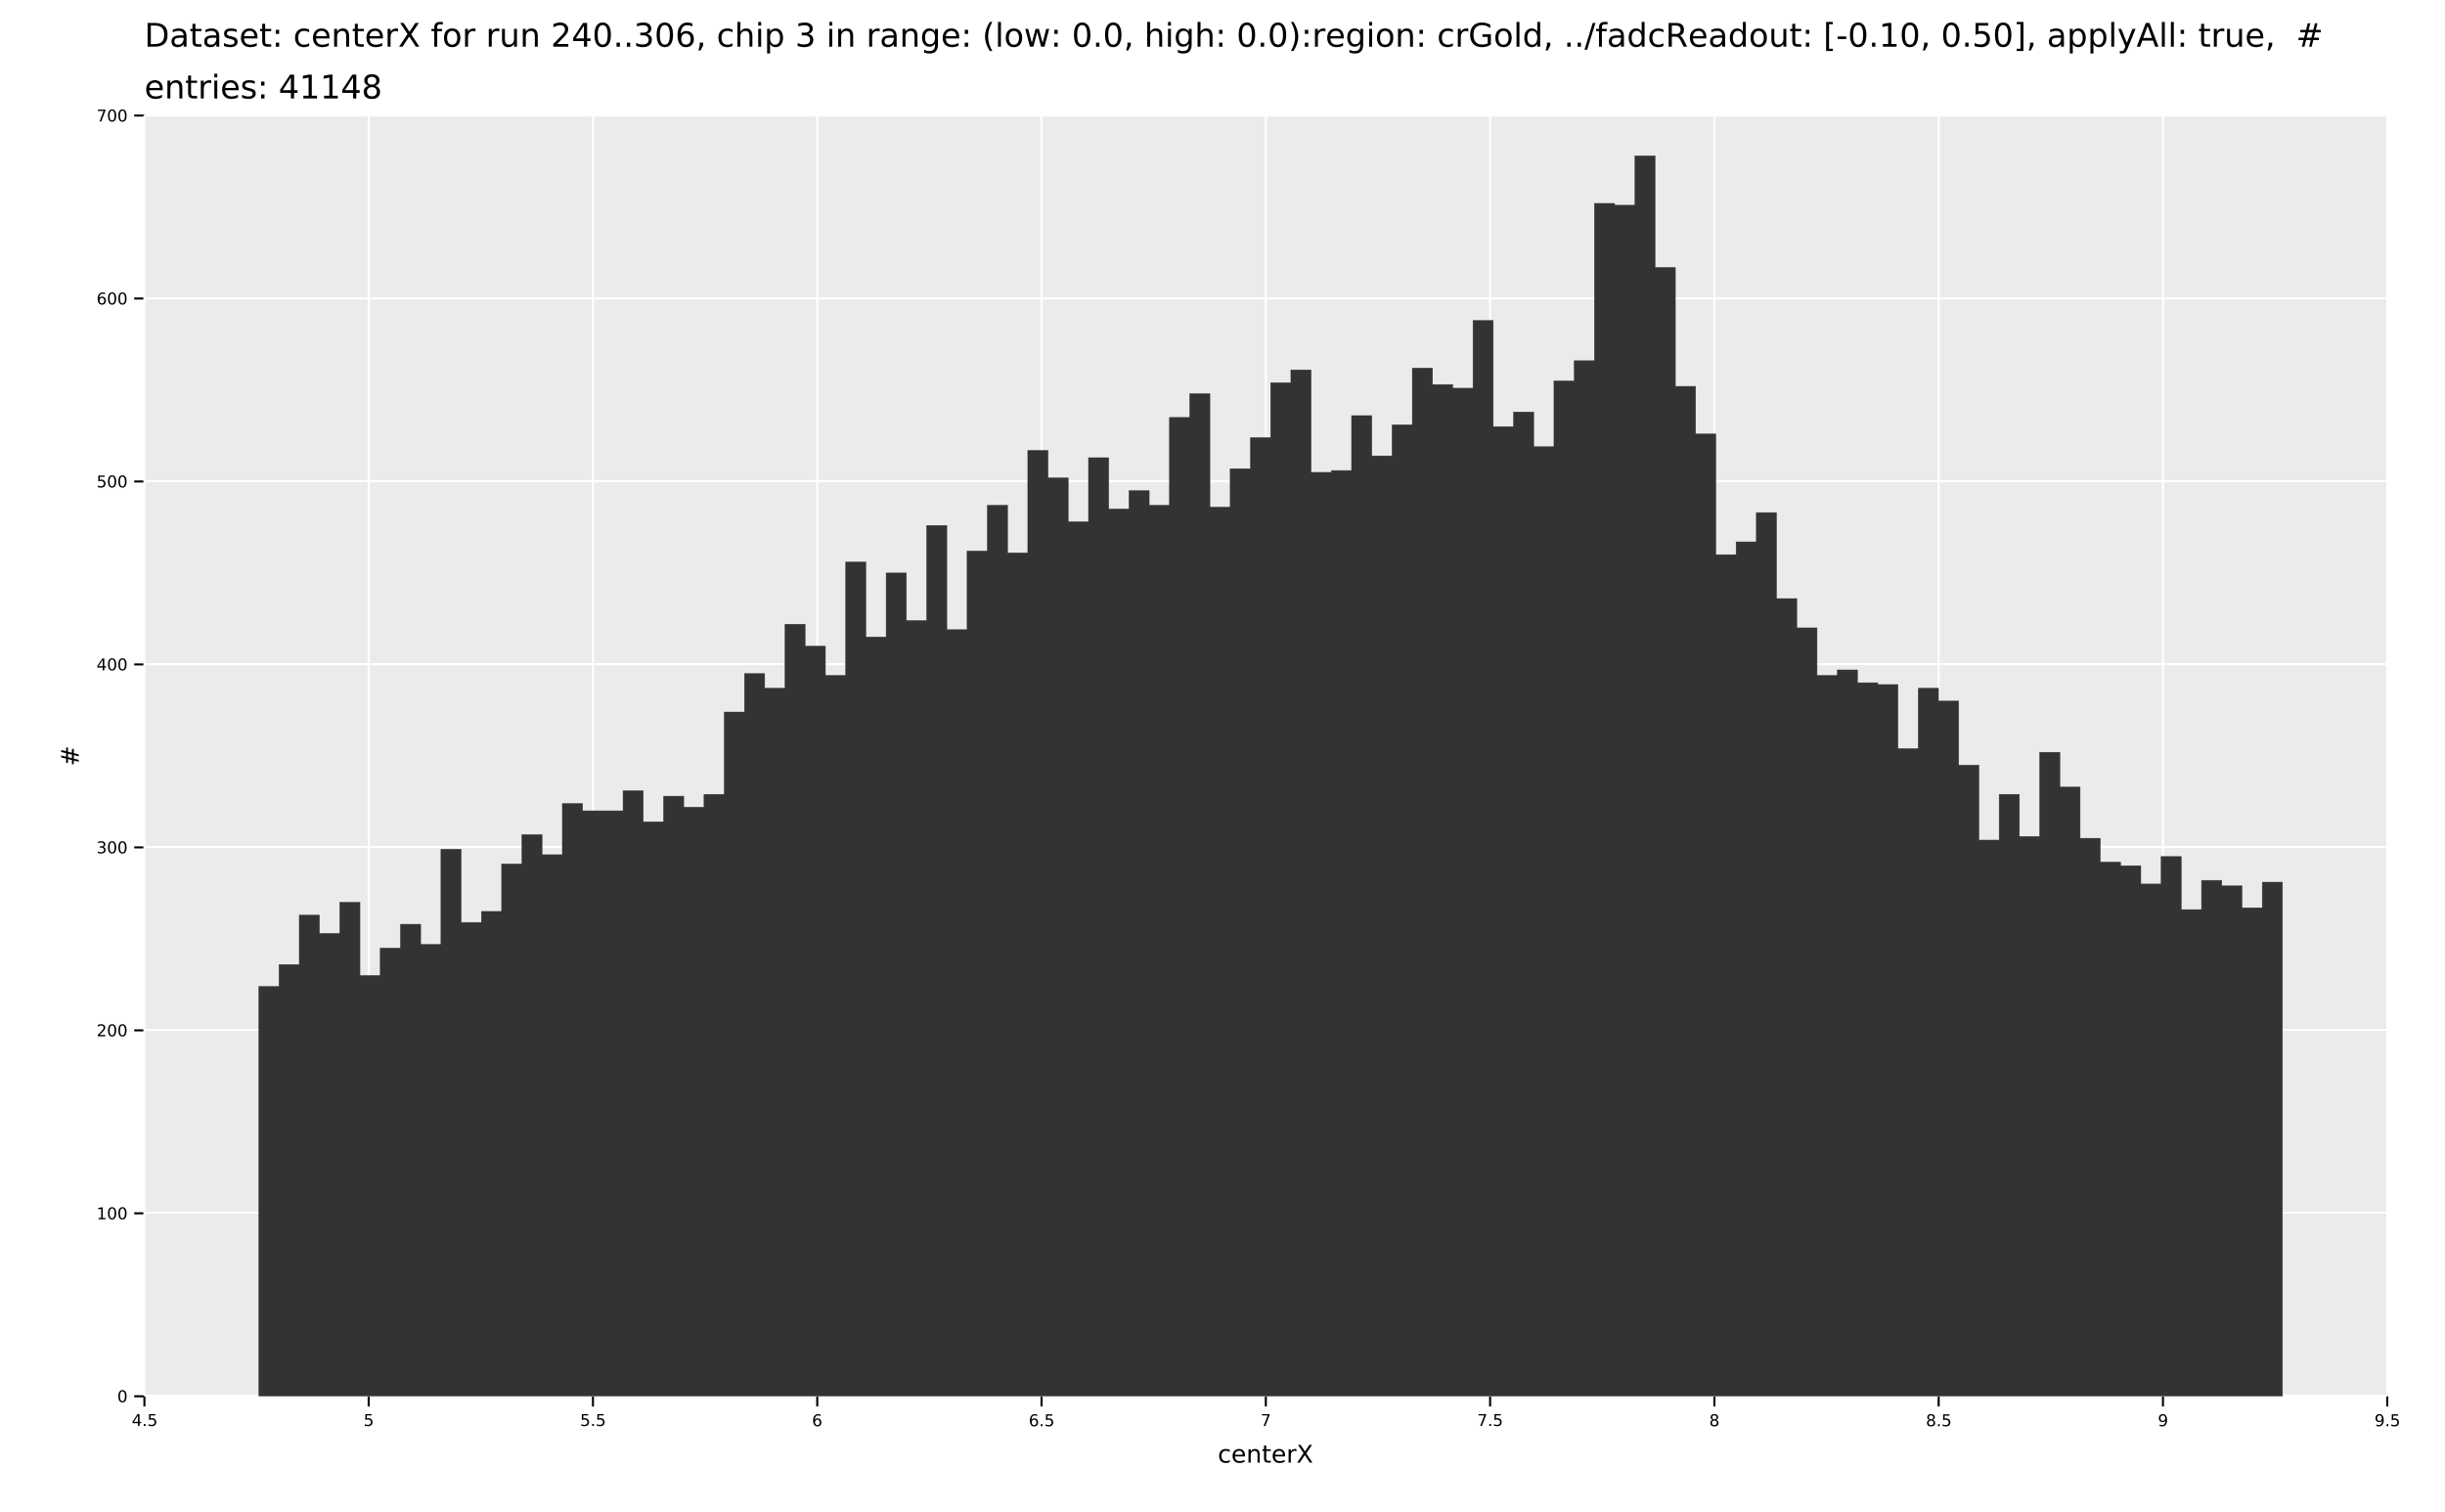 <?xml version="1.0" encoding="UTF-8" standalone="no"?>
<svg
   width="1200pt"
   height="742pt"
   viewBox="0 0 1200 742"
   version="1.1"
   id="svg302"
   sodipodi:docname="run3_no_fadc_histograms.pdf"
   xmlns:inkscape="http://www.inkscape.org/namespaces/inkscape"
   xmlns:sodipodi="http://sodipodi.sourceforge.net/DTD/sodipodi-0.dtd"
   xmlns:xlink="http://www.w3.org/1999/xlink"
   xmlns="http://www.w3.org/2000/svg"
   xmlns:svg="http://www.w3.org/2000/svg">
  <sodipodi:namedview
     id="namedview302"
     pagecolor="#ffffff"
     bordercolor="#666666"
     borderopacity="1.0"
     inkscape:showpageshadow="2"
     inkscape:pageopacity="0.0"
     inkscape:pagecheckerboard="0"
     inkscape:deskcolor="#d1d1d1"
     inkscape:document-units="pt" />
  <defs
     id="defs59">
    <g
       id="g59">
      <g
         id="glyph-0-0">
        <path
           d="M 3.156 -10.375 L 3.156 -1.297 L 5.062 -1.297 C 6.664 -1.297 7.844 -1.66 8.594 -2.391 C 9.344 -3.117 9.719 -4.27 9.719 -5.844 C 9.719 -7.406 9.344 -8.551 8.594 -9.281 C 7.844 -10.008 6.664 -10.375 5.062 -10.375 Z M 1.578 -11.672 L 4.812 -11.672 C 7.07 -11.672 8.727 -11.195 9.781 -10.25 C 10.844 -9.312 11.375 -7.844 11.375 -5.844 C 11.375 -3.832 10.844 -2.352 9.781 -1.406 C 8.719 -0.469 7.062 0 4.812 0 L 1.578 0 Z M 1.578 -11.672 "
           id="path1" />
      </g>
      <g
         id="glyph-0-1">
        <path
           d="M 5.484 -4.406 C 4.328 -4.406 3.523 -4.27 3.078 -4 C 2.629 -3.738 2.406 -3.285 2.406 -2.641 C 2.406 -2.129 2.57 -1.723 2.906 -1.422 C 3.238 -1.129 3.695 -0.984 4.281 -0.984 C 5.07 -0.984 5.707 -1.266 6.188 -1.828 C 6.676 -2.391 6.922 -3.141 6.922 -4.078 L 6.922 -4.406 Z M 8.359 -5 L 8.359 0 L 6.922 0 L 6.922 -1.328 C 6.586 -0.797 6.176 -0.398 5.688 -0.141 C 5.195 0.109 4.598 0.234 3.891 0.234 C 2.992 0.234 2.281 -0.016 1.75 -0.516 C 1.227 -1.023 0.969 -1.703 0.969 -2.547 C 0.969 -3.535 1.297 -4.281 1.953 -4.781 C 2.609 -5.281 3.594 -5.531 4.906 -5.531 L 6.922 -5.531 L 6.922 -5.672 C 6.922 -6.328 6.703 -6.836 6.266 -7.203 C 5.828 -7.566 5.219 -7.75 4.438 -7.75 C 3.938 -7.75 3.445 -7.688 2.969 -7.562 C 2.5 -7.445 2.047 -7.27 1.609 -7.031 L 1.609 -8.359 C 2.129 -8.555 2.633 -8.707 3.125 -8.812 C 3.625 -8.914 4.109 -8.969 4.578 -8.969 C 5.848 -8.969 6.797 -8.641 7.422 -7.984 C 8.047 -7.328 8.359 -6.332 8.359 -5 Z M 8.359 -5 "
           id="path2" />
      </g>
      <g
         id="glyph-0-2">
        <path
           d="M 2.938 -11.234 L 2.938 -8.75 L 5.891 -8.75 L 5.891 -7.641 L 2.938 -7.641 L 2.938 -2.891 C 2.938 -2.172 3.031 -1.707 3.219 -1.5 C 3.414 -1.301 3.816 -1.203 4.422 -1.203 L 5.891 -1.203 L 5.891 0 L 4.422 0 C 3.305 0 2.535 -0.207 2.109 -0.625 C 1.691 -1.039 1.484 -1.797 1.484 -2.891 L 1.484 -7.641 L 0.438 -7.641 L 0.438 -8.75 L 1.484 -8.75 L 1.484 -11.234 Z M 2.938 -11.234 "
           id="path3" />
      </g>
      <g
         id="glyph-0-3">
        <path
           d="M 7.094 -8.5 L 7.094 -7.141 C 6.688 -7.348 6.266 -7.504 5.828 -7.609 C 5.391 -7.711 4.938 -7.766 4.469 -7.766 C 3.75 -7.766 3.211 -7.656 2.859 -7.438 C 2.504 -7.219 2.328 -6.891 2.328 -6.453 C 2.328 -6.117 2.453 -5.852 2.703 -5.656 C 2.961 -5.469 3.477 -5.289 4.25 -5.125 L 4.734 -5.016 C 5.754 -4.797 6.477 -4.484 6.906 -4.078 C 7.344 -3.68 7.562 -3.129 7.562 -2.422 C 7.562 -1.609 7.238 -0.961 6.594 -0.484 C 5.945 -0.004 5.062 0.234 3.938 0.234 C 3.469 0.234 2.977 0.188 2.469 0.094 C 1.969 0 1.438 -0.141 0.875 -0.328 L 0.875 -1.812 C 1.406 -1.531 1.926 -1.32 2.438 -1.188 C 2.957 -1.051 3.469 -0.984 3.969 -0.984 C 4.645 -0.984 5.164 -1.098 5.531 -1.328 C 5.895 -1.555 6.078 -1.883 6.078 -2.312 C 6.078 -2.695 5.945 -2.992 5.688 -3.203 C 5.426 -3.41 4.848 -3.613 3.953 -3.812 L 3.453 -3.922 C 2.566 -4.109 1.926 -4.395 1.531 -4.781 C 1.133 -5.176 0.938 -5.711 0.938 -6.391 C 0.938 -7.211 1.227 -7.848 1.812 -8.297 C 2.395 -8.742 3.223 -8.969 4.297 -8.969 C 4.828 -8.969 5.328 -8.926 5.797 -8.844 C 6.266 -8.77 6.695 -8.656 7.094 -8.5 Z M 7.094 -8.5 "
           id="path4" />
      </g>
      <g
         id="glyph-0-4">
        <path
           d="M 9 -4.734 L 9 -4.031 L 2.391 -4.031 C 2.453 -3.039 2.75 -2.285 3.281 -1.766 C 3.812 -1.254 4.555 -1 5.516 -1 C 6.066 -1 6.598 -1.066 7.109 -1.203 C 7.629 -1.336 8.145 -1.539 8.656 -1.812 L 8.656 -0.453 C 8.145 -0.234 7.617 -0.066 7.078 0.047 C 6.535 0.172 5.984 0.234 5.422 0.234 C 4.023 0.234 2.922 -0.172 2.109 -0.984 C 1.297 -1.805 0.891 -2.91 0.891 -4.297 C 0.891 -5.723 1.273 -6.859 2.047 -7.703 C 2.816 -8.547 3.859 -8.969 5.172 -8.969 C 6.348 -8.969 7.281 -8.586 7.969 -7.828 C 8.656 -7.066 9 -6.035 9 -4.734 Z M 7.562 -5.156 C 7.551 -5.945 7.328 -6.578 6.891 -7.047 C 6.461 -7.516 5.895 -7.75 5.188 -7.75 C 4.383 -7.75 3.742 -7.52 3.266 -7.062 C 2.785 -6.613 2.508 -5.977 2.438 -5.156 Z M 7.562 -5.156 "
           id="path5" />
      </g>
      <g
         id="glyph-0-5">
        <path
           d="M 1.875 -1.984 L 3.531 -1.984 L 3.531 0 L 1.875 0 Z M 1.875 -8.281 L 3.531 -8.281 L 3.531 -6.297 L 1.875 -6.297 Z M 1.875 -8.281 "
           id="path6" />
      </g>
      <g
         id="glyph-0-6" />
      <g
         id="glyph-0-7">
        <path
           d="M 7.812 -8.422 L 7.812 -7.078 C 7.406 -7.297 6.992 -7.461 6.578 -7.578 C 6.172 -7.691 5.758 -7.75 5.344 -7.75 C 4.414 -7.75 3.691 -7.453 3.172 -6.859 C 2.66 -6.266 2.406 -5.438 2.406 -4.375 C 2.406 -3.301 2.66 -2.469 3.172 -1.875 C 3.691 -1.289 4.414 -1 5.344 -1 C 5.758 -1 6.172 -1.051 6.578 -1.156 C 6.992 -1.27 7.406 -1.441 7.812 -1.672 L 7.812 -0.344 C 7.406 -0.156 6.988 -0.016 6.562 0.078 C 6.133 0.18 5.676 0.234 5.188 0.234 C 3.875 0.234 2.828 -0.18 2.047 -1.016 C 1.273 -1.848 0.891 -2.969 0.891 -4.375 C 0.891 -5.801 1.281 -6.922 2.062 -7.734 C 2.844 -8.555 3.914 -8.969 5.281 -8.969 C 5.727 -8.969 6.16 -8.922 6.578 -8.828 C 7.004 -8.734 7.414 -8.598 7.812 -8.422 Z M 7.812 -8.422 "
           id="path7" />
      </g>
      <g
         id="glyph-0-8">
        <path
           d="M 8.781 -5.281 L 8.781 0 L 7.344 0 L 7.344 -5.234 C 7.344 -6.066 7.18 -6.688 6.859 -7.094 C 6.535 -7.508 6.051 -7.719 5.406 -7.719 C 4.633 -7.719 4.023 -7.469 3.578 -6.969 C 3.129 -6.477 2.906 -5.805 2.906 -4.953 L 2.906 0 L 1.453 0 L 1.453 -8.75 L 2.906 -8.75 L 2.906 -7.391 C 3.25 -7.922 3.648 -8.316 4.109 -8.578 C 4.578 -8.836 5.117 -8.969 5.734 -8.969 C 6.734 -8.969 7.488 -8.656 8 -8.031 C 8.52 -7.406 8.781 -6.488 8.781 -5.281 Z M 8.781 -5.281 "
           id="path8" />
      </g>
      <g
         id="glyph-0-9">
        <path
           d="M 6.578 -7.406 C 6.422 -7.5 6.242 -7.566 6.047 -7.609 C 5.859 -7.66 5.648 -7.688 5.422 -7.688 C 4.609 -7.688 3.984 -7.422 3.547 -6.891 C 3.117 -6.359 2.906 -5.598 2.906 -4.609 L 2.906 0 L 1.453 0 L 1.453 -8.75 L 2.906 -8.75 L 2.906 -7.391 C 3.207 -7.922 3.598 -8.316 4.078 -8.578 C 4.566 -8.836 5.156 -8.969 5.844 -8.969 C 5.945 -8.969 6.055 -8.957 6.172 -8.938 C 6.297 -8.926 6.43 -8.91 6.578 -8.891 Z M 6.578 -7.406 "
           id="path9" />
      </g>
      <g
         id="glyph-0-10">
        <path
           d="M 1.016 -11.672 L 2.703 -11.672 L 5.609 -7.328 L 8.516 -11.672 L 10.219 -11.672 L 6.469 -6.062 L 10.469 0 L 8.766 0 L 5.484 -4.969 L 2.188 0 L 0.484 0 L 4.641 -6.234 Z M 1.016 -11.672 "
           id="path10" />
      </g>
      <g
         id="glyph-0-11">
        <path
           d="M 5.938 -12.156 L 5.938 -10.969 L 4.562 -10.969 C 4.051 -10.969 3.691 -10.863 3.484 -10.656 C 3.285 -10.445 3.188 -10.07 3.188 -9.531 L 3.188 -8.75 L 5.562 -8.75 L 5.562 -7.641 L 3.188 -7.641 L 3.188 0 L 1.75 0 L 1.75 -7.641 L 0.375 -7.641 L 0.375 -8.75 L 1.75 -8.75 L 1.75 -9.359 C 1.75 -10.336 1.973 -11.047 2.422 -11.484 C 2.879 -11.93 3.598 -12.156 4.578 -12.156 Z M 5.938 -12.156 "
           id="path11" />
      </g>
      <g
         id="glyph-0-12">
        <path
           d="M 4.906 -7.75 C 4.133 -7.75 3.523 -7.445 3.078 -6.844 C 2.629 -6.238 2.406 -5.414 2.406 -4.375 C 2.406 -3.32 2.625 -2.492 3.062 -1.891 C 3.508 -1.297 4.125 -1 4.906 -1 C 5.664 -1 6.27 -1.301 6.719 -1.906 C 7.164 -2.508 7.391 -3.332 7.391 -4.375 C 7.391 -5.406 7.164 -6.223 6.719 -6.828 C 6.27 -7.441 5.664 -7.75 4.906 -7.75 Z M 4.906 -8.969 C 6.156 -8.969 7.133 -8.562 7.844 -7.75 C 8.562 -6.938 8.922 -5.812 8.922 -4.375 C 8.922 -2.938 8.562 -1.805 7.844 -0.984 C 7.133 -0.172 6.156 0.234 4.906 0.234 C 3.645 0.234 2.66 -0.172 1.953 -0.984 C 1.242 -1.805 0.891 -2.938 0.891 -4.375 C 0.891 -5.812 1.242 -6.938 1.953 -7.75 C 2.66 -8.562 3.645 -8.969 4.906 -8.969 Z M 4.906 -8.969 "
           id="path12" />
      </g>
      <g
         id="glyph-0-13">
        <path
           d="M 1.359 -3.453 L 1.359 -8.75 L 2.797 -8.75 L 2.797 -3.516 C 2.797 -2.68 2.957 -2.055 3.281 -1.641 C 3.602 -1.234 4.086 -1.031 4.734 -1.031 C 5.516 -1.031 6.129 -1.273 6.578 -1.766 C 7.023 -2.266 7.25 -2.941 7.25 -3.797 L 7.25 -8.75 L 8.688 -8.75 L 8.688 0 L 7.25 0 L 7.25 -1.344 C 6.906 -0.812 6.5 -0.414 6.031 -0.156 C 5.57 0.102 5.039 0.234 4.438 0.234 C 3.426 0.234 2.66 -0.078 2.141 -0.703 C 1.617 -1.336 1.359 -2.254 1.359 -3.453 Z M 4.984 -8.969 Z M 4.984 -8.969 "
           id="path13" />
      </g>
      <g
         id="glyph-0-14">
        <path
           d="M 3.078 -1.328 L 8.578 -1.328 L 8.578 0 L 1.172 0 L 1.172 -1.328 C 1.773 -1.953 2.594 -2.785 3.625 -3.828 C 4.656 -4.867 5.305 -5.539 5.578 -5.844 C 6.078 -6.414 6.426 -6.895 6.625 -7.281 C 6.832 -7.676 6.938 -8.066 6.938 -8.453 C 6.938 -9.066 6.719 -9.566 6.281 -9.953 C 5.844 -10.348 5.273 -10.547 4.578 -10.547 C 4.086 -10.547 3.566 -10.457 3.016 -10.281 C 2.461 -10.113 1.875 -9.859 1.25 -9.516 L 1.25 -11.109 C 1.883 -11.359 2.477 -11.547 3.031 -11.672 C 3.582 -11.805 4.086 -11.875 4.547 -11.875 C 5.754 -11.875 6.719 -11.57 7.438 -10.969 C 8.156 -10.363 8.516 -9.555 8.516 -8.547 C 8.516 -8.066 8.426 -7.613 8.25 -7.188 C 8.07 -6.758 7.742 -6.254 7.266 -5.672 C 7.141 -5.516 6.727 -5.078 6.031 -4.359 C 5.332 -3.641 4.348 -2.629 3.078 -1.328 Z M 3.078 -1.328 "
           id="path14" />
      </g>
      <g
         id="glyph-0-15">
        <path
           d="M 6.047 -10.297 L 2.062 -4.062 L 6.047 -4.062 Z M 5.641 -11.672 L 7.625 -11.672 L 7.625 -4.062 L 9.281 -4.062 L 9.281 -2.75 L 7.625 -2.75 L 7.625 0 L 6.047 0 L 6.047 -2.75 L 0.781 -2.75 L 0.781 -4.281 Z M 5.641 -11.672 "
           id="path15" />
      </g>
      <g
         id="glyph-0-16">
        <path
           d="M 5.094 -10.625 C 4.281 -10.625 3.664 -10.223 3.25 -9.422 C 2.844 -8.629 2.641 -7.43 2.641 -5.828 C 2.641 -4.223 2.844 -3.02 3.25 -2.219 C 3.664 -1.426 4.281 -1.031 5.094 -1.031 C 5.906 -1.031 6.516 -1.426 6.922 -2.219 C 7.336 -3.02 7.547 -4.223 7.547 -5.828 C 7.547 -7.43 7.336 -8.629 6.922 -9.422 C 6.516 -10.223 5.906 -10.625 5.094 -10.625 Z M 5.094 -11.875 C 6.395 -11.875 7.391 -11.359 8.078 -10.328 C 8.773 -9.297 9.125 -7.797 9.125 -5.828 C 9.125 -3.859 8.773 -2.352 8.078 -1.312 C 7.391 -0.281 6.395 0.234 5.094 0.234 C 3.781 0.234 2.781 -0.281 2.094 -1.312 C 1.406 -2.352 1.062 -3.859 1.062 -5.828 C 1.062 -7.797 1.406 -9.297 2.094 -10.328 C 2.781 -11.359 3.781 -11.875 5.094 -11.875 Z M 5.094 -11.875 "
           id="path16" />
      </g>
      <g
         id="glyph-0-17">
        <path
           d="M 1.719 -1.984 L 3.359 -1.984 L 3.359 0 L 1.719 0 Z M 1.719 -1.984 "
           id="path17" />
      </g>
      <g
         id="glyph-0-18">
        <path
           d="M 6.5 -6.297 C 7.25 -6.129 7.836 -5.789 8.266 -5.281 C 8.691 -4.77 8.906 -4.141 8.906 -3.391 C 8.906 -2.242 8.508 -1.352 7.719 -0.719 C 6.926 -0.082 5.801 0.234 4.344 0.234 C 3.852 0.234 3.348 0.18 2.828 0.078 C 2.305 -0.016 1.77 -0.16 1.219 -0.359 L 1.219 -1.875 C 1.656 -1.625 2.133 -1.43 2.656 -1.297 C 3.176 -1.172 3.723 -1.109 4.297 -1.109 C 5.285 -1.109 6.035 -1.301 6.547 -1.688 C 7.066 -2.082 7.328 -2.648 7.328 -3.391 C 7.328 -4.078 7.086 -4.613 6.609 -5 C 6.129 -5.395 5.457 -5.594 4.594 -5.594 L 3.234 -5.594 L 3.234 -6.891 L 4.656 -6.891 C 5.438 -6.891 6.031 -7.039 6.438 -7.344 C 6.852 -7.656 7.062 -8.102 7.062 -8.688 C 7.062 -9.289 6.848 -9.75 6.422 -10.062 C 5.992 -10.383 5.383 -10.547 4.594 -10.547 C 4.164 -10.547 3.703 -10.5 3.203 -10.406 C 2.711 -10.312 2.172 -10.164 1.578 -9.969 L 1.578 -11.375 C 2.172 -11.539 2.727 -11.664 3.25 -11.75 C 3.781 -11.832 4.273 -11.875 4.734 -11.875 C 5.93 -11.875 6.879 -11.602 7.578 -11.062 C 8.273 -10.52 8.625 -9.785 8.625 -8.859 C 8.625 -8.211 8.438 -7.664 8.062 -7.219 C 7.695 -6.77 7.176 -6.461 6.5 -6.297 Z M 6.5 -6.297 "
           id="path18" />
      </g>
      <g
         id="glyph-0-19">
        <path
           d="M 5.281 -6.469 C 4.57 -6.469 4.008 -6.223 3.594 -5.734 C 3.188 -5.254 2.984 -4.594 2.984 -3.75 C 2.984 -2.906 3.188 -2.238 3.594 -1.75 C 4.008 -1.27 4.57 -1.031 5.281 -1.031 C 5.988 -1.031 6.551 -1.27 6.969 -1.75 C 7.383 -2.238 7.594 -2.906 7.594 -3.75 C 7.594 -4.594 7.383 -5.254 6.969 -5.734 C 6.551 -6.223 5.988 -6.469 5.281 -6.469 Z M 8.422 -11.406 L 8.422 -9.969 C 8.023 -10.156 7.625 -10.297 7.219 -10.391 C 6.812 -10.492 6.41 -10.547 6.016 -10.547 C 4.973 -10.547 4.176 -10.191 3.625 -9.484 C 3.082 -8.785 2.77 -7.727 2.688 -6.312 C 3 -6.758 3.383 -7.102 3.844 -7.344 C 4.312 -7.594 4.82 -7.719 5.375 -7.719 C 6.551 -7.719 7.477 -7.359 8.156 -6.641 C 8.832 -5.93 9.172 -4.969 9.172 -3.75 C 9.172 -2.551 8.816 -1.586 8.109 -0.859 C 7.398 -0.129 6.457 0.234 5.281 0.234 C 3.938 0.234 2.906 -0.281 2.188 -1.312 C 1.477 -2.352 1.125 -3.859 1.125 -5.828 C 1.125 -7.672 1.562 -9.141 2.438 -10.234 C 3.312 -11.328 4.484 -11.875 5.953 -11.875 C 6.348 -11.875 6.75 -11.832 7.156 -11.75 C 7.562 -11.676 7.984 -11.562 8.422 -11.406 Z M 8.422 -11.406 "
           id="path19" />
      </g>
      <g
         id="glyph-0-20">
        <path
           d="M 1.875 -1.984 L 3.531 -1.984 L 3.531 -0.641 L 2.25 1.859 L 1.234 1.859 L 1.875 -0.641 Z M 1.875 -1.984 "
           id="path20" />
      </g>
      <g
         id="glyph-0-21">
        <path
           d="M 8.781 -5.281 L 8.781 0 L 7.344 0 L 7.344 -5.234 C 7.344 -6.066 7.18 -6.688 6.859 -7.094 C 6.535 -7.508 6.051 -7.719 5.406 -7.719 C 4.633 -7.719 4.023 -7.469 3.578 -6.969 C 3.129 -6.477 2.906 -5.805 2.906 -4.953 L 2.906 0 L 1.453 0 L 1.453 -12.156 L 2.906 -12.156 L 2.906 -7.391 C 3.25 -7.922 3.648 -8.316 4.109 -8.578 C 4.578 -8.836 5.117 -8.969 5.734 -8.969 C 6.734 -8.969 7.488 -8.656 8 -8.031 C 8.52 -7.406 8.781 -6.488 8.781 -5.281 Z M 8.781 -5.281 "
           id="path21" />
      </g>
      <g
         id="glyph-0-22">
        <path
           d="M 1.516 -8.75 L 2.953 -8.75 L 2.953 0 L 1.516 0 Z M 1.516 -12.156 L 2.953 -12.156 L 2.953 -10.344 L 1.516 -10.344 Z M 1.516 -12.156 "
           id="path22" />
      </g>
      <g
         id="glyph-0-23">
        <path
           d="M 2.906 -1.312 L 2.906 3.328 L 1.453 3.328 L 1.453 -8.75 L 2.906 -8.75 L 2.906 -7.422 C 3.207 -7.941 3.586 -8.328 4.047 -8.578 C 4.504 -8.836 5.055 -8.969 5.703 -8.969 C 6.766 -8.969 7.625 -8.547 8.281 -7.703 C 8.945 -6.859 9.281 -5.75 9.281 -4.375 C 9.281 -3 8.945 -1.883 8.281 -1.031 C 7.625 -0.188 6.766 0.234 5.703 0.234 C 5.055 0.234 4.504 0.109 4.047 -0.141 C 3.586 -0.398 3.207 -0.789 2.906 -1.312 Z M 7.797 -4.375 C 7.797 -5.426 7.578 -6.254 7.141 -6.859 C 6.703 -7.461 6.102 -7.766 5.344 -7.766 C 4.582 -7.766 3.984 -7.461 3.547 -6.859 C 3.117 -6.254 2.906 -5.426 2.906 -4.375 C 2.906 -3.312 3.117 -2.477 3.547 -1.875 C 3.984 -1.281 4.582 -0.984 5.344 -0.984 C 6.102 -0.984 6.703 -1.281 7.141 -1.875 C 7.578 -2.477 7.797 -3.312 7.797 -4.375 Z M 7.797 -4.375 "
           id="path23" />
      </g>
      <g
         id="glyph-0-24">
        <path
           d="M 7.266 -4.484 C 7.266 -5.523 7.051 -6.332 6.625 -6.906 C 6.195 -7.477 5.594 -7.766 4.812 -7.766 C 4.039 -7.766 3.441 -7.477 3.016 -6.906 C 2.586 -6.332 2.375 -5.523 2.375 -4.484 C 2.375 -3.441 2.586 -2.633 3.016 -2.062 C 3.441 -1.488 4.039 -1.203 4.812 -1.203 C 5.594 -1.203 6.195 -1.488 6.625 -2.062 C 7.051 -2.633 7.266 -3.441 7.266 -4.484 Z M 8.703 -1.094 C 8.703 0.406 8.367 1.516 7.703 2.234 C 7.047 2.961 6.035 3.328 4.672 3.328 C 4.172 3.328 3.695 3.289 3.25 3.219 C 2.801 3.145 2.363 3.031 1.938 2.875 L 1.938 1.469 C 2.363 1.695 2.781 1.863 3.188 1.969 C 3.602 2.082 4.023 2.141 4.453 2.141 C 5.391 2.141 6.094 1.895 6.562 1.406 C 7.031 0.914 7.266 0.172 7.266 -0.828 L 7.266 -1.547 C 6.973 -1.023 6.594 -0.633 6.125 -0.375 C 5.664 -0.125 5.113 0 4.469 0 C 3.395 0 2.531 -0.406 1.875 -1.219 C 1.219 -2.039 0.891 -3.129 0.891 -4.484 C 0.891 -5.836 1.219 -6.922 1.875 -7.734 C 2.531 -8.555 3.395 -8.969 4.469 -8.969 C 5.113 -8.969 5.664 -8.836 6.125 -8.578 C 6.594 -8.328 6.973 -7.941 7.266 -7.422 L 7.266 -8.75 L 8.703 -8.75 Z M 8.703 -1.094 "
           id="path24" />
      </g>
      <g
         id="glyph-0-25">
        <path
           d="M 4.969 -12.141 C 4.27 -10.941 3.75 -9.754 3.406 -8.578 C 3.07 -7.41 2.906 -6.227 2.906 -5.031 C 2.906 -3.82 3.07 -2.625 3.406 -1.438 C 3.75 -0.258 4.27 0.922 4.969 2.109 L 3.719 2.109 C 2.938 0.891 2.348 -0.312 1.953 -1.5 C 1.566 -2.688 1.375 -3.863 1.375 -5.031 C 1.375 -6.188 1.566 -7.352 1.953 -8.531 C 2.336 -9.707 2.926 -10.91 3.719 -12.141 Z M 4.969 -12.141 "
           id="path25" />
      </g>
      <g
         id="glyph-0-26">
        <path
           d="M 1.516 -12.156 L 2.953 -12.156 L 2.953 0 L 1.516 0 Z M 1.516 -12.156 "
           id="path26" />
      </g>
      <g
         id="glyph-0-27">
        <path
           d="M 0.672 -8.75 L 2.109 -8.75 L 3.906 -1.922 L 5.703 -8.75 L 7.391 -8.75 L 9.188 -1.922 L 10.984 -8.75 L 12.422 -8.75 L 10.125 0 L 8.438 0 L 6.547 -7.172 L 4.656 0 L 2.969 0 Z M 0.672 -8.75 "
           id="path27" />
      </g>
      <g
         id="glyph-0-28">
        <path
           d="M 1.281 -12.141 L 2.531 -12.141 C 3.312 -10.91 3.895 -9.707 4.281 -8.531 C 4.676 -7.352 4.875 -6.188 4.875 -5.031 C 4.875 -3.863 4.676 -2.688 4.281 -1.5 C 3.895 -0.312 3.312 0.891 2.531 2.109 L 1.281 2.109 C 1.977 0.922 2.492 -0.258 2.828 -1.438 C 3.172 -2.625 3.344 -3.82 3.344 -5.031 C 3.344 -6.227 3.172 -7.41 2.828 -8.578 C 2.492 -9.754 1.977 -10.941 1.281 -12.141 Z M 1.281 -12.141 "
           id="path28" />
      </g>
      <g
         id="glyph-0-29">
        <path
           d="M 9.531 -1.672 L 9.531 -4.797 L 6.953 -4.797 L 6.953 -6.094 L 11.094 -6.094 L 11.094 -1.094 C 10.477 -0.656 9.801 -0.32 9.062 -0.094 C 8.332 0.125 7.551 0.234 6.719 0.234 C 4.895 0.234 3.469 -0.297 2.438 -1.359 C 1.414 -2.43 0.906 -3.922 0.906 -5.828 C 0.906 -7.734 1.414 -9.219 2.438 -10.281 C 3.469 -11.344 4.895 -11.875 6.719 -11.875 C 7.477 -11.875 8.203 -11.781 8.891 -11.594 C 9.578 -11.406 10.207 -11.129 10.781 -10.766 L 10.781 -9.094 C 10.195 -9.582 9.578 -9.953 8.922 -10.203 C 8.266 -10.453 7.578 -10.578 6.859 -10.578 C 5.43 -10.578 4.359 -10.176 3.641 -9.375 C 2.922 -8.582 2.562 -7.398 2.562 -5.828 C 2.562 -4.254 2.922 -3.066 3.641 -2.266 C 4.359 -1.473 5.43 -1.078 6.859 -1.078 C 7.41 -1.078 7.906 -1.125 8.344 -1.219 C 8.781 -1.312 9.176 -1.461 9.531 -1.672 Z M 9.531 -1.672 "
           id="path29" />
      </g>
      <g
         id="glyph-0-30">
        <path
           d="M 7.266 -7.422 L 7.266 -12.156 L 8.703 -12.156 L 8.703 0 L 7.266 0 L 7.266 -1.312 C 6.961 -0.789 6.582 -0.398 6.125 -0.141 C 5.664 0.109 5.113 0.234 4.469 0.234 C 3.406 0.234 2.539 -0.188 1.875 -1.031 C 1.219 -1.883 0.891 -3 0.891 -4.375 C 0.891 -5.75 1.219 -6.859 1.875 -7.703 C 2.539 -8.547 3.406 -8.969 4.469 -8.969 C 5.113 -8.969 5.664 -8.836 6.125 -8.578 C 6.582 -8.328 6.961 -7.941 7.266 -7.422 Z M 2.375 -4.375 C 2.375 -3.312 2.586 -2.477 3.016 -1.875 C 3.453 -1.281 4.051 -0.984 4.812 -0.984 C 5.57 -0.984 6.172 -1.281 6.609 -1.875 C 7.047 -2.477 7.266 -3.312 7.266 -4.375 C 7.266 -5.426 7.047 -6.254 6.609 -6.859 C 6.172 -7.461 5.57 -7.766 4.812 -7.766 C 4.051 -7.766 3.453 -7.461 3.016 -6.859 C 2.586 -6.254 2.375 -5.426 2.375 -4.375 Z M 2.375 -4.375 "
           id="path30" />
      </g>
      <g
         id="glyph-0-31">
        <path
           d="M 4.062 -11.672 L 5.391 -11.672 L 1.328 1.484 L 0 1.484 Z M 4.062 -11.672 "
           id="path31" />
      </g>
      <g
         id="glyph-0-32">
        <path
           d="M 7.109 -5.469 C 7.441 -5.352 7.77 -5.109 8.094 -4.734 C 8.414 -4.359 8.738 -3.844 9.062 -3.188 L 10.656 0 L 8.969 0 L 7.469 -3 C 7.082 -3.781 6.707 -4.297 6.344 -4.547 C 5.988 -4.805 5.5 -4.938 4.875 -4.938 L 3.156 -4.938 L 3.156 0 L 1.578 0 L 1.578 -11.672 L 5.141 -11.672 C 6.473 -11.672 7.469 -11.391 8.125 -10.828 C 8.781 -10.273 9.109 -9.438 9.109 -8.312 C 9.109 -7.57 8.938 -6.957 8.594 -6.469 C 8.25 -5.988 7.754 -5.656 7.109 -5.469 Z M 3.156 -10.375 L 3.156 -6.234 L 5.141 -6.234 C 5.898 -6.234 6.473 -6.406 6.859 -6.75 C 7.242 -7.102 7.438 -7.625 7.438 -8.312 C 7.438 -8.988 7.242 -9.5 6.859 -9.844 C 6.473 -10.195 5.898 -10.375 5.141 -10.375 Z M 3.156 -10.375 "
           id="path32" />
      </g>
      <g
         id="glyph-0-33">
        <path
           d="M 1.375 -12.156 L 4.688 -12.156 L 4.688 -11.047 L 2.812 -11.047 L 2.812 1 L 4.688 1 L 4.688 2.109 L 1.375 2.109 Z M 1.375 -12.156 "
           id="path33" />
      </g>
      <g
         id="glyph-0-34">
        <path
           d="M 0.781 -5.031 L 5 -5.031 L 5 -3.75 L 0.781 -3.75 Z M 0.781 -5.031 "
           id="path34" />
      </g>
      <g
         id="glyph-0-35">
        <path
           d="M 1.984 -1.328 L 4.562 -1.328 L 4.562 -10.234 L 1.766 -9.672 L 1.766 -11.109 L 4.547 -11.672 L 6.125 -11.672 L 6.125 -1.328 L 8.703 -1.328 L 8.703 0 L 1.984 0 Z M 1.984 -1.328 "
           id="path35" />
      </g>
      <g
         id="glyph-0-36">
        <path
           d="M 1.734 -11.672 L 7.922 -11.672 L 7.922 -10.344 L 3.172 -10.344 L 3.172 -7.484 C 3.398 -7.555 3.629 -7.613 3.859 -7.656 C 4.086 -7.695 4.316 -7.719 4.547 -7.719 C 5.848 -7.719 6.879 -7.359 7.641 -6.641 C 8.398 -5.93 8.781 -4.969 8.781 -3.75 C 8.781 -2.488 8.391 -1.508 7.609 -0.812 C 6.828 -0.113 5.727 0.234 4.312 0.234 C 3.82 0.234 3.32 0.188 2.812 0.094 C 2.301 0.008 1.773 -0.113 1.234 -0.281 L 1.234 -1.859 C 1.703 -1.609 2.188 -1.422 2.688 -1.297 C 3.188 -1.172 3.719 -1.109 4.281 -1.109 C 5.176 -1.109 5.883 -1.344 6.406 -1.812 C 6.938 -2.289 7.203 -2.938 7.203 -3.75 C 7.203 -4.562 6.938 -5.203 6.406 -5.672 C 5.883 -6.148 5.176 -6.391 4.281 -6.391 C 3.852 -6.391 3.43 -6.344 3.016 -6.25 C 2.598 -6.156 2.172 -6.008 1.734 -5.812 Z M 1.734 -11.672 "
           id="path36" />
      </g>
      <g
         id="glyph-0-37">
        <path
           d="M 4.875 -12.156 L 4.875 2.109 L 1.562 2.109 L 1.562 1 L 3.422 1 L 3.422 -11.047 L 1.562 -11.047 L 1.562 -12.156 Z M 4.875 -12.156 "
           id="path37" />
      </g>
      <g
         id="glyph-0-38">
        <path
           d="M 5.156 0.812 C 4.75 1.852 4.352 2.531 3.969 2.844 C 3.582 3.164 3.066 3.328 2.422 3.328 L 1.266 3.328 L 1.266 2.125 L 2.109 2.125 C 2.504 2.125 2.812 2.031 3.031 1.844 C 3.25 1.656 3.492 1.211 3.766 0.516 L 4.016 -0.141 L 0.484 -8.75 L 2 -8.75 L 4.734 -1.906 L 7.469 -8.75 L 9 -8.75 Z M 5.156 0.812 "
           id="path38" />
      </g>
      <g
         id="glyph-0-39">
        <path
           d="M 5.469 -10.109 L 3.328 -4.312 L 7.625 -4.312 Z M 4.578 -11.672 L 6.375 -11.672 L 10.812 0 L 9.172 0 L 8.109 -3 L 2.859 -3 L 1.797 0 L 0.125 0 Z M 4.578 -11.672 "
           id="path39" />
      </g>
      <g
         id="glyph-0-40">
        <path
           d="M 8.188 -7.047 L 5.906 -7.047 L 5.25 -4.438 L 7.547 -4.438 Z M 7.016 -11.484 L 6.203 -8.25 L 8.484 -8.25 L 9.297 -11.484 L 10.547 -11.484 L 9.75 -8.25 L 12.188 -8.25 L 12.188 -7.047 L 9.438 -7.047 L 8.797 -4.438 L 11.281 -4.438 L 11.281 -3.234 L 8.5 -3.234 L 7.688 0 L 6.438 0 L 7.234 -3.234 L 4.953 -3.234 L 4.141 0 L 2.891 0 L 3.703 -3.234 L 1.234 -3.234 L 1.234 -4.438 L 3.984 -4.438 L 4.641 -7.047 L 2.125 -7.047 L 2.125 -8.25 L 4.953 -8.25 L 5.75 -11.484 Z M 7.016 -11.484 "
           id="path40" />
      </g>
      <g
         id="glyph-0-41">
        <path
           d="M 5.094 -5.547 C 4.344 -5.547 3.75 -5.344 3.312 -4.938 C 2.883 -4.539 2.672 -3.988 2.672 -3.281 C 2.672 -2.582 2.883 -2.031 3.312 -1.625 C 3.75 -1.227 4.344 -1.031 5.094 -1.031 C 5.844 -1.031 6.43 -1.227 6.859 -1.625 C 7.297 -2.031 7.516 -2.582 7.516 -3.281 C 7.516 -3.988 7.297 -4.539 6.859 -4.938 C 6.43 -5.344 5.844 -5.547 5.094 -5.547 Z M 3.516 -6.219 C 2.836 -6.383 2.305 -6.695 1.922 -7.156 C 1.547 -7.625 1.359 -8.191 1.359 -8.859 C 1.359 -9.785 1.691 -10.52 2.359 -11.062 C 3.023 -11.602 3.938 -11.875 5.094 -11.875 C 6.25 -11.875 7.156 -11.602 7.812 -11.062 C 8.477 -10.52 8.812 -9.785 8.812 -8.859 C 8.812 -8.191 8.625 -7.625 8.25 -7.156 C 7.875 -6.695 7.348 -6.383 6.672 -6.219 C 7.43 -6.039 8.023 -5.691 8.453 -5.172 C 8.879 -4.66 9.094 -4.031 9.094 -3.281 C 9.094 -2.156 8.742 -1.285 8.047 -0.672 C 7.359 -0.066 6.375 0.234 5.094 0.234 C 3.801 0.234 2.812 -0.066 2.125 -0.672 C 1.438 -1.285 1.094 -2.156 1.094 -3.281 C 1.094 -4.031 1.305 -4.66 1.734 -5.172 C 2.16 -5.691 2.754 -6.039 3.516 -6.219 Z M 2.938 -8.703 C 2.938 -8.098 3.125 -7.625 3.5 -7.281 C 3.875 -6.945 4.406 -6.781 5.094 -6.781 C 5.77 -6.781 6.297 -6.945 6.672 -7.281 C 7.055 -7.625 7.25 -8.098 7.25 -8.703 C 7.25 -9.305 7.055 -9.773 6.672 -10.109 C 6.297 -10.453 5.77 -10.625 5.094 -10.625 C 4.406 -10.625 3.875 -10.453 3.5 -10.109 C 3.125 -9.773 2.938 -9.305 2.938 -8.703 Z M 2.938 -8.703 "
           id="path41" />
      </g>
      <g
         id="glyph-1-0">
        <path
           d="M 3.031 -5.141 L 1.031 -2.031 L 3.031 -2.031 Z M 2.812 -5.828 L 3.812 -5.828 L 3.812 -2.031 L 4.641 -2.031 L 4.641 -1.375 L 3.812 -1.375 L 3.812 0 L 3.031 0 L 3.031 -1.375 L 0.391 -1.375 L 0.391 -2.141 Z M 2.812 -5.828 "
           id="path42" />
      </g>
      <g
         id="glyph-1-1">
        <path
           d="M 0.859 -1 L 1.688 -1 L 1.688 0 L 0.859 0 Z M 0.859 -1 "
           id="path43" />
      </g>
      <g
         id="glyph-1-2">
        <path
           d="M 0.859 -5.828 L 3.969 -5.828 L 3.969 -5.172 L 1.594 -5.172 L 1.594 -3.734 C 1.707 -3.773 1.82 -3.805 1.938 -3.828 C 2.051 -3.848 2.164 -3.859 2.281 -3.859 C 2.926 -3.859 3.438 -3.676 3.812 -3.312 C 4.195 -2.957 4.391 -2.477 4.391 -1.875 C 4.391 -1.25 4.191 -0.758 3.797 -0.406 C 3.41 -0.062 2.863 0.109 2.156 0.109 C 1.906 0.109 1.656 0.086 1.406 0.047 C 1.156 0.004 0.895 -0.055 0.625 -0.141 L 0.625 -0.938 C 0.852 -0.801 1.094 -0.703 1.344 -0.641 C 1.594 -0.578 1.859 -0.547 2.141 -0.547 C 2.586 -0.547 2.941 -0.664 3.203 -0.906 C 3.473 -1.145 3.609 -1.469 3.609 -1.875 C 3.609 -2.281 3.473 -2.598 3.203 -2.828 C 2.941 -3.066 2.586 -3.188 2.141 -3.188 C 1.93 -3.188 1.719 -3.16 1.5 -3.109 C 1.289 -3.066 1.078 -3 0.859 -2.906 Z M 0.859 -5.828 "
           id="path44" />
      </g>
      <g
         id="glyph-1-3">
        <path
           d="M 2.641 -3.234 C 2.285 -3.234 2.004 -3.109 1.797 -2.859 C 1.586 -2.617 1.484 -2.289 1.484 -1.875 C 1.484 -1.457 1.586 -1.125 1.797 -0.875 C 2.004 -0.633 2.285 -0.516 2.641 -0.516 C 2.992 -0.516 3.273 -0.633 3.484 -0.875 C 3.691 -1.125 3.797 -1.457 3.797 -1.875 C 3.797 -2.289 3.691 -2.617 3.484 -2.859 C 3.273 -3.109 2.992 -3.234 2.641 -3.234 Z M 4.203 -5.703 L 4.203 -4.984 C 4.004 -5.078 3.805 -5.148 3.609 -5.203 C 3.41 -5.254 3.211 -5.281 3.016 -5.281 C 2.492 -5.281 2.094 -5.102 1.812 -4.75 C 1.539 -4.395 1.383 -3.863 1.344 -3.156 C 1.5 -3.383 1.691 -3.555 1.922 -3.672 C 2.148 -3.797 2.406 -3.859 2.688 -3.859 C 3.27 -3.859 3.734 -3.68 4.078 -3.328 C 4.422 -2.973 4.594 -2.488 4.594 -1.875 C 4.594 -1.27 4.414 -0.785 4.062 -0.422 C 3.707 -0.066 3.234 0.109 2.641 0.109 C 1.961 0.109 1.445 -0.145 1.094 -0.656 C 0.738 -1.176 0.562 -1.926 0.562 -2.906 C 0.562 -3.832 0.781 -4.566 1.219 -5.109 C 1.656 -5.66 2.242 -5.938 2.984 -5.938 C 3.18 -5.938 3.379 -5.914 3.578 -5.875 C 3.773 -5.844 3.984 -5.785 4.203 -5.703 Z M 4.203 -5.703 "
           id="path45" />
      </g>
      <g
         id="glyph-1-4">
        <path
           d="M 0.656 -5.828 L 4.406 -5.828 L 4.406 -5.5 L 2.297 0 L 1.469 0 L 3.453 -5.172 L 0.656 -5.172 Z M 0.656 -5.828 "
           id="path46" />
      </g>
      <g
         id="glyph-1-5">
        <path
           d="M 2.547 -2.766 C 2.172 -2.766 1.875 -2.664 1.656 -2.469 C 1.445 -2.27 1.344 -1.992 1.344 -1.641 C 1.344 -1.285 1.445 -1.008 1.656 -0.812 C 1.875 -0.613 2.172 -0.516 2.547 -0.516 C 2.922 -0.516 3.211 -0.613 3.422 -0.812 C 3.641 -1.02 3.75 -1.297 3.75 -1.641 C 3.75 -1.992 3.641 -2.27 3.422 -2.469 C 3.211 -2.664 2.922 -2.766 2.547 -2.766 Z M 1.75 -3.109 C 1.414 -3.191 1.156 -3.348 0.969 -3.578 C 0.781 -3.805 0.688 -4.086 0.688 -4.422 C 0.688 -4.891 0.848 -5.258 1.172 -5.531 C 1.504 -5.801 1.961 -5.938 2.547 -5.938 C 3.129 -5.938 3.582 -5.801 3.906 -5.531 C 4.238 -5.258 4.406 -4.891 4.406 -4.422 C 4.406 -4.086 4.312 -3.805 4.125 -3.578 C 3.938 -3.348 3.676 -3.191 3.344 -3.109 C 3.719 -3.016 4.008 -2.836 4.219 -2.578 C 4.438 -2.328 4.547 -2.016 4.547 -1.641 C 4.547 -1.078 4.375 -0.645 4.031 -0.344 C 3.688 -0.039 3.191 0.109 2.547 0.109 C 1.898 0.109 1.406 -0.039 1.062 -0.344 C 0.719 -0.645 0.547 -1.078 0.547 -1.641 C 0.547 -2.016 0.648 -2.328 0.859 -2.578 C 1.078 -2.836 1.375 -3.016 1.75 -3.109 Z M 1.469 -4.359 C 1.469 -4.055 1.562 -3.816 1.75 -3.641 C 1.938 -3.473 2.203 -3.391 2.547 -3.391 C 2.879 -3.391 3.141 -3.473 3.328 -3.641 C 3.523 -3.816 3.625 -4.055 3.625 -4.359 C 3.625 -4.66 3.523 -4.895 3.328 -5.062 C 3.141 -5.227 2.879 -5.312 2.547 -5.312 C 2.203 -5.312 1.938 -5.227 1.75 -5.062 C 1.562 -4.895 1.469 -4.66 1.469 -4.359 Z M 1.469 -4.359 "
           id="path47" />
      </g>
      <g
         id="glyph-1-6">
        <path
           d="M 0.875 -0.125 L 0.875 -0.844 C 1.07 -0.75 1.27 -0.676 1.469 -0.625 C 1.676 -0.57 1.879 -0.547 2.078 -0.547 C 2.598 -0.547 2.992 -0.723 3.266 -1.078 C 3.547 -1.43 3.707 -1.961 3.75 -2.672 C 3.594 -2.453 3.398 -2.281 3.172 -2.156 C 2.941 -2.039 2.688 -1.984 2.406 -1.984 C 1.82 -1.984 1.359 -2.156 1.016 -2.5 C 0.672 -2.852 0.5 -3.336 0.5 -3.953 C 0.5 -4.555 0.676 -5.035 1.031 -5.391 C 1.383 -5.754 1.859 -5.938 2.453 -5.938 C 3.129 -5.938 3.645 -5.676 4 -5.156 C 4.352 -4.645 4.531 -3.895 4.531 -2.906 C 4.531 -1.988 4.312 -1.254 3.875 -0.703 C 3.438 -0.16 2.848 0.109 2.109 0.109 C 1.91 0.109 1.707 0.086 1.5 0.047 C 1.301 0.016 1.094 -0.039 0.875 -0.125 Z M 2.453 -2.594 C 2.805 -2.594 3.086 -2.711 3.297 -2.953 C 3.504 -3.203 3.609 -3.535 3.609 -3.953 C 3.609 -4.367 3.504 -4.695 3.297 -4.938 C 3.086 -5.188 2.805 -5.312 2.453 -5.312 C 2.098 -5.312 1.816 -5.188 1.609 -4.938 C 1.398 -4.695 1.297 -4.367 1.297 -3.953 C 1.297 -3.535 1.398 -3.203 1.609 -2.953 C 1.816 -2.711 2.098 -2.594 2.453 -2.594 Z M 2.453 -2.594 "
           id="path48" />
      </g>
      <g
         id="glyph-1-7">
        <path
           d="M 2.547 -5.312 C 2.141 -5.312 1.832 -5.109 1.625 -4.703 C 1.426 -4.305 1.328 -3.707 1.328 -2.906 C 1.328 -2.113 1.426 -1.516 1.625 -1.109 C 1.832 -0.711 2.141 -0.516 2.547 -0.516 C 2.953 -0.516 3.254 -0.711 3.453 -1.109 C 3.66 -1.516 3.766 -2.113 3.766 -2.906 C 3.766 -3.707 3.66 -4.305 3.453 -4.703 C 3.254 -5.109 2.953 -5.312 2.547 -5.312 Z M 2.547 -5.938 C 3.203 -5.938 3.703 -5.676 4.047 -5.156 C 4.391 -4.645 4.562 -3.895 4.562 -2.906 C 4.562 -1.926 4.391 -1.176 4.047 -0.656 C 3.703 -0.145 3.203 0.109 2.547 0.109 C 1.891 0.109 1.391 -0.145 1.047 -0.656 C 0.703 -1.176 0.531 -1.926 0.531 -2.906 C 0.531 -3.895 0.703 -4.645 1.047 -5.156 C 1.391 -5.676 1.891 -5.938 2.547 -5.938 Z M 2.547 -5.938 "
           id="path49" />
      </g>
      <g
         id="glyph-1-8">
        <path
           d="M 1 -0.672 L 2.281 -0.672 L 2.281 -5.109 L 0.875 -4.828 L 0.875 -5.547 L 2.281 -5.828 L 3.062 -5.828 L 3.062 -0.672 L 4.359 -0.672 L 4.359 0 L 1 0 Z M 1 -0.672 "
           id="path50" />
      </g>
      <g
         id="glyph-1-9">
        <path
           d="M 1.531 -0.672 L 4.297 -0.672 L 4.297 0 L 0.594 0 L 0.594 -0.672 C 0.883 -0.973 1.289 -1.383 1.812 -1.906 C 2.332 -2.438 2.656 -2.773 2.781 -2.922 C 3.039 -3.203 3.219 -3.441 3.312 -3.641 C 3.414 -3.836 3.469 -4.031 3.469 -4.219 C 3.469 -4.531 3.359 -4.785 3.141 -4.984 C 2.922 -5.18 2.641 -5.281 2.297 -5.281 C 2.047 -5.281 1.781 -5.234 1.5 -5.141 C 1.227 -5.055 0.938 -4.926 0.625 -4.75 L 0.625 -5.547 C 0.945 -5.68 1.242 -5.781 1.516 -5.844 C 1.797 -5.906 2.051 -5.938 2.281 -5.938 C 2.883 -5.938 3.363 -5.785 3.719 -5.484 C 4.082 -5.18 4.266 -4.781 4.266 -4.281 C 4.266 -4.039 4.219 -3.812 4.125 -3.594 C 4.031 -3.375 3.867 -3.117 3.641 -2.828 C 3.566 -2.754 3.352 -2.535 3 -2.172 C 2.656 -1.816 2.164 -1.316 1.531 -0.672 Z M 1.531 -0.672 "
           id="path51" />
      </g>
      <g
         id="glyph-1-10">
        <path
           d="M 3.25 -3.141 C 3.625 -3.066 3.914 -2.898 4.125 -2.641 C 4.344 -2.391 4.453 -2.078 4.453 -1.703 C 4.453 -1.117 4.254 -0.672 3.859 -0.359 C 3.461 -0.047 2.898 0.109 2.172 0.109 C 1.922 0.109 1.664 0.082 1.406 0.031 C 1.156 -0.008 0.891 -0.078 0.609 -0.172 L 0.609 -0.938 C 0.828 -0.812 1.066 -0.711 1.328 -0.641 C 1.586 -0.578 1.859 -0.547 2.141 -0.547 C 2.641 -0.547 3.02 -0.645 3.281 -0.844 C 3.539 -1.039 3.672 -1.328 3.672 -1.703 C 3.672 -2.047 3.547 -2.312 3.297 -2.5 C 3.055 -2.695 2.723 -2.797 2.297 -2.797 L 1.625 -2.797 L 1.625 -3.438 L 2.328 -3.438 C 2.711 -3.438 3.008 -3.516 3.219 -3.672 C 3.426 -3.828 3.531 -4.051 3.531 -4.344 C 3.531 -4.645 3.422 -4.875 3.203 -5.031 C 2.992 -5.195 2.691 -5.281 2.297 -5.281 C 2.078 -5.281 1.844 -5.254 1.594 -5.203 C 1.352 -5.16 1.082 -5.086 0.781 -4.984 L 0.781 -5.688 C 1.082 -5.77 1.363 -5.832 1.625 -5.875 C 1.883 -5.914 2.133 -5.938 2.375 -5.938 C 2.969 -5.938 3.438 -5.801 3.781 -5.531 C 4.133 -5.258 4.312 -4.891 4.312 -4.422 C 4.312 -4.098 4.219 -3.828 4.031 -3.609 C 3.852 -3.391 3.594 -3.234 3.25 -3.141 Z M 3.25 -3.141 "
           id="path52" />
      </g>
      <g
         id="glyph-2-0">
        <path
           d="M 5.859 -6.312 L 5.859 -5.297 C 5.547 -5.473 5.238 -5.602 4.938 -5.688 C 4.633 -5.77 4.328 -5.812 4.016 -5.812 C 3.305 -5.812 2.758 -5.586 2.375 -5.141 C 1.988 -4.703 1.797 -4.082 1.797 -3.281 C 1.797 -2.477 1.988 -1.852 2.375 -1.406 C 2.758 -0.969 3.305 -0.75 4.016 -0.75 C 4.328 -0.75 4.633 -0.789 4.938 -0.875 C 5.238 -0.957 5.547 -1.082 5.859 -1.25 L 5.859 -0.25 C 5.555 -0.113 5.242 -0.008 4.922 0.062 C 4.598 0.133 4.254 0.172 3.891 0.172 C 2.898 0.172 2.113 -0.133 1.531 -0.75 C 0.945 -1.375 0.656 -2.219 0.656 -3.281 C 0.656 -4.344 0.945 -5.18 1.531 -5.797 C 2.125 -6.41 2.938 -6.719 3.969 -6.719 C 4.289 -6.719 4.609 -6.68 4.922 -6.609 C 5.242 -6.547 5.555 -6.445 5.859 -6.312 Z M 5.859 -6.312 "
           id="path53" />
      </g>
      <g
         id="glyph-2-1">
        <path
           d="M 6.75 -3.547 L 6.75 -3.031 L 1.781 -3.031 C 1.832 -2.281 2.055 -1.711 2.453 -1.328 C 2.859 -0.941 3.414 -0.75 4.125 -0.75 C 4.539 -0.75 4.941 -0.797 5.328 -0.891 C 5.723 -0.992 6.113 -1.148 6.5 -1.359 L 6.5 -0.328 C 6.102 -0.172 5.703 -0.051 5.297 0.031 C 4.891 0.125 4.477 0.172 4.062 0.172 C 3.02 0.172 2.191 -0.129 1.578 -0.734 C 0.961 -1.348 0.656 -2.176 0.656 -3.219 C 0.656 -4.289 0.945 -5.141 1.531 -5.766 C 2.113 -6.398 2.895 -6.719 3.875 -6.719 C 4.758 -6.719 5.457 -6.43 5.969 -5.859 C 6.488 -5.297 6.75 -4.523 6.75 -3.547 Z M 5.672 -3.875 C 5.66 -4.457 5.492 -4.926 5.172 -5.281 C 4.848 -5.633 4.422 -5.812 3.891 -5.812 C 3.285 -5.812 2.801 -5.641 2.438 -5.297 C 2.082 -4.953 1.879 -4.473 1.828 -3.859 Z M 5.672 -3.875 "
           id="path54" />
      </g>
      <g
         id="glyph-2-2">
        <path
           d="M 6.594 -3.969 L 6.594 0 L 5.516 0 L 5.516 -3.922 C 5.516 -4.547 5.391 -5.008 5.141 -5.312 C 4.898 -5.625 4.539 -5.781 4.062 -5.781 C 3.477 -5.781 3.016 -5.594 2.672 -5.219 C 2.336 -4.852 2.172 -4.348 2.172 -3.703 L 2.172 0 L 1.094 0 L 1.094 -6.562 L 2.172 -6.562 L 2.172 -5.547 C 2.43 -5.941 2.734 -6.234 3.078 -6.422 C 3.43 -6.617 3.836 -6.719 4.297 -6.719 C 5.047 -6.719 5.613 -6.484 6 -6.016 C 6.395 -5.555 6.594 -4.875 6.594 -3.969 Z M 6.594 -3.969 "
           id="path55" />
      </g>
      <g
         id="glyph-2-3">
        <path
           d="M 2.203 -8.422 L 2.203 -6.562 L 4.422 -6.562 L 4.422 -5.719 L 2.203 -5.719 L 2.203 -2.156 C 2.203 -1.625 2.273 -1.281 2.422 -1.125 C 2.566 -0.977 2.863 -0.906 3.312 -0.906 L 4.422 -0.906 L 4.422 0 L 3.312 0 C 2.477 0 1.898 -0.156 1.578 -0.469 C 1.266 -0.781 1.109 -1.344 1.109 -2.156 L 1.109 -5.719 L 0.328 -5.719 L 0.328 -6.562 L 1.109 -6.562 L 1.109 -8.422 Z M 2.203 -8.422 "
           id="path56" />
      </g>
      <g
         id="glyph-2-4">
        <path
           d="M 4.938 -5.562 C 4.812 -5.625 4.676 -5.672 4.531 -5.703 C 4.395 -5.742 4.238 -5.766 4.062 -5.766 C 3.457 -5.766 2.988 -5.566 2.656 -5.172 C 2.332 -4.773 2.172 -4.203 2.172 -3.453 L 2.172 0 L 1.094 0 L 1.094 -6.562 L 2.172 -6.562 L 2.172 -5.547 C 2.398 -5.941 2.695 -6.234 3.062 -6.422 C 3.426 -6.617 3.867 -6.719 4.391 -6.719 C 4.461 -6.719 4.539 -6.711 4.625 -6.703 C 4.719 -6.691 4.816 -6.676 4.922 -6.656 Z M 4.938 -5.562 "
           id="path57" />
      </g>
      <g
         id="glyph-2-5">
        <path
           d="M 0.75 -8.75 L 2.031 -8.75 L 4.203 -5.5 L 6.391 -8.75 L 7.656 -8.75 L 4.844 -4.547 L 7.844 0 L 6.578 0 L 4.109 -3.719 L 1.641 0 L 0.359 0 L 3.484 -4.672 Z M 0.75 -8.75 "
           id="path58" />
      </g>
      <g
         id="glyph-3-0">
        <path
           d="M -5.281 -6.141 L -5.281 -4.438 L -3.328 -3.938 L -3.328 -5.656 Z M -8.609 -5.25 L -6.188 -4.641 L -6.188 -6.359 L -8.609 -6.969 L -8.609 -7.906 L -6.188 -7.312 L -6.188 -9.141 L -5.281 -9.141 L -5.281 -7.078 L -3.328 -6.594 L -3.328 -8.469 L -2.422 -8.469 L -2.422 -6.375 L 0 -5.766 L 0 -4.828 L -2.422 -5.422 L -2.422 -3.703 L 0 -3.109 L 0 -2.156 L -2.422 -2.766 L -2.422 -0.922 L -3.328 -0.922 L -3.328 -2.984 L -5.281 -3.484 L -5.281 -1.594 L -6.188 -1.594 L -6.188 -3.703 L -8.609 -4.312 Z M -8.609 -5.25 "
           id="path59" />
      </g>
    </g>
  </defs>
  <rect
     x="-120"
     y="-74.2"
     width="1440"
     height="890.4"
     fill="rgb(100%, 100%, 100%)"
     fill-opacity="1"
     id="rect59" />
  <g
     fill="rgb(0%, 0%, 0%)"
     fill-opacity="1"
     id="g198">
    <use
       xlink:href="#glyph-0-0"
       x="70.867"
       y="22.922"
       id="use59" />
    <use
       xlink:href="#glyph-0-1"
       x="83.187"
       y="22.922"
       id="use60" />
    <use
       xlink:href="#glyph-0-2"
       x="92.979"
       y="22.922"
       id="use61" />
    <use
       xlink:href="#glyph-0-1"
       x="99.251"
       y="22.922"
       id="use62" />
    <use
       xlink:href="#glyph-0-3"
       x="109.043"
       y="22.922"
       id="use63" />
    <use
       xlink:href="#glyph-0-4"
       x="117.363"
       y="22.922"
       id="use64" />
    <use
       xlink:href="#glyph-0-2"
       x="127.203"
       y="22.922"
       id="use65" />
    <use
       xlink:href="#glyph-0-5"
       x="133.475"
       y="22.922"
       id="use66" />
    <use
       xlink:href="#glyph-0-6"
       x="138.851"
       y="22.922"
       id="use67" />
    <use
       xlink:href="#glyph-0-7"
       x="143.923"
       y="22.922"
       id="use68" />
    <use
       xlink:href="#glyph-0-4"
       x="152.707"
       y="22.922"
       id="use69" />
    <use
       xlink:href="#glyph-0-8"
       x="162.547"
       y="22.922"
       id="use70" />
    <use
       xlink:href="#glyph-0-2"
       x="172.675"
       y="22.922"
       id="use71" />
    <use
       xlink:href="#glyph-0-4"
       x="178.947"
       y="22.922"
       id="use72" />
    <use
       xlink:href="#glyph-0-9"
       x="188.787"
       y="22.922"
       id="use73" />
    <use
       xlink:href="#glyph-0-10"
       x="195.363"
       y="22.922"
       id="use74" />
    <use
       xlink:href="#glyph-0-6"
       x="206.323"
       y="22.922"
       id="use75" />
    <use
       xlink:href="#glyph-0-11"
       x="211.395"
       y="22.922"
       id="use76" />
    <use
       xlink:href="#glyph-0-12"
       x="217.027"
       y="22.922"
       id="use77" />
    <use
       xlink:href="#glyph-0-9"
       x="226.803"
       y="22.922"
       id="use78" />
    <use
       xlink:href="#glyph-0-6"
       x="233.379"
       y="22.922"
       id="use79" />
    <use
       xlink:href="#glyph-0-9"
       x="238.451"
       y="22.922"
       id="use80" />
    <use
       xlink:href="#glyph-0-13"
       x="245.027"
       y="22.922"
       id="use81" />
    <use
       xlink:href="#glyph-0-8"
       x="255.155"
       y="22.922"
       id="use82" />
    <use
       xlink:href="#glyph-0-6"
       x="265.283"
       y="22.922"
       id="use83" />
    <use
       xlink:href="#glyph-0-14"
       x="270.355"
       y="22.922"
       id="use84" />
    <use
       xlink:href="#glyph-0-15"
       x="280.531"
       y="22.922"
       id="use85" />
    <use
       xlink:href="#glyph-0-16"
       x="290.707"
       y="22.922"
       id="use86" />
    <use
       xlink:href="#glyph-0-17"
       x="300.883"
       y="22.922"
       id="use87" />
    <use
       xlink:href="#glyph-0-17"
       x="305.955"
       y="22.922"
       id="use88" />
    <use
       xlink:href="#glyph-0-18"
       x="311.027"
       y="22.922"
       id="use89" />
    <use
       xlink:href="#glyph-0-16"
       x="321.203"
       y="22.922"
       id="use90" />
    <use
       xlink:href="#glyph-0-19"
       x="331.379"
       y="22.922"
       id="use91" />
    <use
       xlink:href="#glyph-0-20"
       x="341.555"
       y="22.922"
       id="use92" />
    <use
       xlink:href="#glyph-0-6"
       x="346.627"
       y="22.922"
       id="use93" />
    <use
       xlink:href="#glyph-0-7"
       x="351.699"
       y="22.922"
       id="use94" />
    <use
       xlink:href="#glyph-0-21"
       x="360.483"
       y="22.922"
       id="use95" />
    <use
       xlink:href="#glyph-0-22"
       x="370.611"
       y="22.922"
       id="use96" />
    <use
       xlink:href="#glyph-0-23"
       x="375.043"
       y="22.922"
       id="use97" />
    <use
       xlink:href="#glyph-0-6"
       x="385.187"
       y="22.922"
       id="use98" />
    <use
       xlink:href="#glyph-0-18"
       x="390.259"
       y="22.922"
       id="use99" />
    <use
       xlink:href="#glyph-0-6"
       x="400.435"
       y="22.922"
       id="use100" />
    <use
       xlink:href="#glyph-0-22"
       x="405.507"
       y="22.922"
       id="use101" />
    <use
       xlink:href="#glyph-0-8"
       x="409.939"
       y="22.922"
       id="use102" />
    <use
       xlink:href="#glyph-0-6"
       x="420.067"
       y="22.922"
       id="use103" />
    <use
       xlink:href="#glyph-0-9"
       x="425.139"
       y="22.922"
       id="use104" />
    <use
       xlink:href="#glyph-0-1"
       x="431.715"
       y="22.922"
       id="use105" />
    <use
       xlink:href="#glyph-0-8"
       x="441.507"
       y="22.922"
       id="use106" />
    <use
       xlink:href="#glyph-0-24"
       x="451.635"
       y="22.922"
       id="use107" />
    <use
       xlink:href="#glyph-0-4"
       x="461.779"
       y="22.922"
       id="use108" />
    <use
       xlink:href="#glyph-0-5"
       x="471.619"
       y="22.922"
       id="use109" />
    <use
       xlink:href="#glyph-0-6"
       x="476.995"
       y="22.922"
       id="use110" />
    <use
       xlink:href="#glyph-0-25"
       x="482.067"
       y="22.922"
       id="use111" />
    <use
       xlink:href="#glyph-0-26"
       x="488.307"
       y="22.922"
       id="use112" />
    <use
       xlink:href="#glyph-0-12"
       x="492.739"
       y="22.922"
       id="use113" />
    <use
       xlink:href="#glyph-0-27"
       x="502.515"
       y="22.922"
       id="use114" />
    <use
       xlink:href="#glyph-0-5"
       x="515.587"
       y="22.922"
       id="use115" />
    <use
       xlink:href="#glyph-0-6"
       x="520.963"
       y="22.922"
       id="use116" />
    <use
       xlink:href="#glyph-0-16"
       x="526.035"
       y="22.922"
       id="use117" />
    <use
       xlink:href="#glyph-0-17"
       x="536.211"
       y="22.922"
       id="use118" />
    <use
       xlink:href="#glyph-0-16"
       x="541.283"
       y="22.922"
       id="use119" />
    <use
       xlink:href="#glyph-0-20"
       x="551.459"
       y="22.922"
       id="use120" />
    <use
       xlink:href="#glyph-0-6"
       x="556.531"
       y="22.922"
       id="use121" />
    <use
       xlink:href="#glyph-0-21"
       x="561.603"
       y="22.922"
       id="use122" />
    <use
       xlink:href="#glyph-0-22"
       x="571.731"
       y="22.922"
       id="use123" />
    <use
       xlink:href="#glyph-0-24"
       x="576.163"
       y="22.922"
       id="use124" />
    <use
       xlink:href="#glyph-0-21"
       x="586.307"
       y="22.922"
       id="use125" />
    <use
       xlink:href="#glyph-0-5"
       x="596.435"
       y="22.922"
       id="use126" />
    <use
       xlink:href="#glyph-0-6"
       x="601.811"
       y="22.922"
       id="use127" />
    <use
       xlink:href="#glyph-0-16"
       x="606.883"
       y="22.922"
       id="use128" />
    <use
       xlink:href="#glyph-0-17"
       x="617.059"
       y="22.922"
       id="use129" />
    <use
       xlink:href="#glyph-0-16"
       x="622.131"
       y="22.922"
       id="use130" />
    <use
       xlink:href="#glyph-0-28"
       x="632.307"
       y="22.922"
       id="use131" />
    <use
       xlink:href="#glyph-0-5"
       x="638.547"
       y="22.922"
       id="use132" />
    <use
       xlink:href="#glyph-0-9"
       x="643.923"
       y="22.922"
       id="use133" />
    <use
       xlink:href="#glyph-0-4"
       x="650.499"
       y="22.922"
       id="use134" />
    <use
       xlink:href="#glyph-0-24"
       x="660.339"
       y="22.922"
       id="use135" />
    <use
       xlink:href="#glyph-0-22"
       x="670.483"
       y="22.922"
       id="use136" />
    <use
       xlink:href="#glyph-0-12"
       x="674.915"
       y="22.922"
       id="use137" />
    <use
       xlink:href="#glyph-0-8"
       x="684.691"
       y="22.922"
       id="use138" />
    <use
       xlink:href="#glyph-0-5"
       x="694.819"
       y="22.922"
       id="use139" />
    <use
       xlink:href="#glyph-0-6"
       x="700.195"
       y="22.922"
       id="use140" />
    <use
       xlink:href="#glyph-0-7"
       x="705.267"
       y="22.922"
       id="use141" />
    <use
       xlink:href="#glyph-0-9"
       x="714.051"
       y="22.922"
       id="use142" />
    <use
       xlink:href="#glyph-0-29"
       x="720.627"
       y="22.922"
       id="use143" />
    <use
       xlink:href="#glyph-0-12"
       x="733.011"
       y="22.922"
       id="use144" />
    <use
       xlink:href="#glyph-0-26"
       x="742.787"
       y="22.922"
       id="use145" />
    <use
       xlink:href="#glyph-0-30"
       x="747.219"
       y="22.922"
       id="use146" />
    <use
       xlink:href="#glyph-0-20"
       x="757.363"
       y="22.922"
       id="use147" />
    <use
       xlink:href="#glyph-0-6"
       x="762.435"
       y="22.922"
       id="use148" />
    <use
       xlink:href="#glyph-0-17"
       x="767.507"
       y="22.922"
       id="use149" />
    <use
       xlink:href="#glyph-0-17"
       x="772.579"
       y="22.922"
       id="use150" />
    <use
       xlink:href="#glyph-0-31"
       x="777.651"
       y="22.922"
       id="use151" />
    <use
       xlink:href="#glyph-0-11"
       x="783.027"
       y="22.922"
       id="use152" />
    <use
       xlink:href="#glyph-0-1"
       x="788.659"
       y="22.922"
       id="use153" />
    <use
       xlink:href="#glyph-0-30"
       x="798.451"
       y="22.922"
       id="use154" />
    <use
       xlink:href="#glyph-0-7"
       x="808.595"
       y="22.922"
       id="use155" />
    <use
       xlink:href="#glyph-0-32"
       x="817.379"
       y="22.922"
       id="use156" />
    <use
       xlink:href="#glyph-0-4"
       x="828.483"
       y="22.922"
       id="use157" />
    <use
       xlink:href="#glyph-0-1"
       x="838.323"
       y="22.922"
       id="use158" />
    <use
       xlink:href="#glyph-0-30"
       x="848.115"
       y="22.922"
       id="use159" />
    <use
       xlink:href="#glyph-0-12"
       x="858.259"
       y="22.922"
       id="use160" />
    <use
       xlink:href="#glyph-0-13"
       x="868.035"
       y="22.922"
       id="use161" />
    <use
       xlink:href="#glyph-0-2"
       x="878.163"
       y="22.922"
       id="use162" />
    <use
       xlink:href="#glyph-0-5"
       x="884.435"
       y="22.922"
       id="use163" />
    <use
       xlink:href="#glyph-0-6"
       x="889.811"
       y="22.922"
       id="use164" />
    <use
       xlink:href="#glyph-0-33"
       x="894.883"
       y="22.922"
       id="use165" />
    <use
       xlink:href="#glyph-0-34"
       x="901.123"
       y="22.922"
       id="use166" />
    <use
       xlink:href="#glyph-0-16"
       x="906.883"
       y="22.922"
       id="use167" />
    <use
       xlink:href="#glyph-0-17"
       x="917.059"
       y="22.922"
       id="use168" />
    <use
       xlink:href="#glyph-0-35"
       x="922.131"
       y="22.922"
       id="use169" />
    <use
       xlink:href="#glyph-0-16"
       x="932.307"
       y="22.922"
       id="use170" />
    <use
       xlink:href="#glyph-0-20"
       x="942.483"
       y="22.922"
       id="use171" />
    <use
       xlink:href="#glyph-0-6"
       x="947.555"
       y="22.922"
       id="use172" />
    <use
       xlink:href="#glyph-0-16"
       x="952.627"
       y="22.922"
       id="use173" />
    <use
       xlink:href="#glyph-0-17"
       x="962.803"
       y="22.922"
       id="use174" />
    <use
       xlink:href="#glyph-0-36"
       x="967.875"
       y="22.922"
       id="use175" />
    <use
       xlink:href="#glyph-0-16"
       x="978.051"
       y="22.922"
       id="use176" />
    <use
       xlink:href="#glyph-0-37"
       x="988.227"
       y="22.922"
       id="use177" />
    <use
       xlink:href="#glyph-0-20"
       x="994.467"
       y="22.922"
       id="use178" />
    <use
       xlink:href="#glyph-0-6"
       x="999.539"
       y="22.922"
       id="use179" />
    <use
       xlink:href="#glyph-0-1"
       x="1004.611"
       y="22.922"
       id="use180" />
    <use
       xlink:href="#glyph-0-23"
       x="1014.403"
       y="22.922"
       id="use181" />
    <use
       xlink:href="#glyph-0-23"
       x="1024.547"
       y="22.922"
       id="use182" />
    <use
       xlink:href="#glyph-0-26"
       x="1034.691"
       y="22.922"
       id="use183" />
    <use
       xlink:href="#glyph-0-38"
       x="1039.123"
       y="22.922"
       id="use184" />
    <use
       xlink:href="#glyph-0-39"
       x="1048.579"
       y="22.922"
       id="use185" />
    <use
       xlink:href="#glyph-0-26"
       x="1059.523"
       y="22.922"
       id="use186" />
    <use
       xlink:href="#glyph-0-26"
       x="1063.955"
       y="22.922"
       id="use187" />
    <use
       xlink:href="#glyph-0-5"
       x="1068.387"
       y="22.922"
       id="use188" />
    <use
       xlink:href="#glyph-0-6"
       x="1073.763"
       y="22.922"
       id="use189" />
    <use
       xlink:href="#glyph-0-2"
       x="1078.835"
       y="22.922"
       id="use190" />
    <use
       xlink:href="#glyph-0-9"
       x="1085.107"
       y="22.922"
       id="use191" />
    <use
       xlink:href="#glyph-0-13"
       x="1091.683"
       y="22.922"
       id="use192" />
    <use
       xlink:href="#glyph-0-4"
       x="1101.811"
       y="22.922"
       id="use193" />
    <use
       xlink:href="#glyph-0-20"
       x="1111.651"
       y="22.922"
       id="use194" />
    <use
       xlink:href="#glyph-0-6"
       x="1116.723"
       y="22.922"
       id="use195" />
    <use
       xlink:href="#glyph-0-6"
       x="1121.795"
       y="22.922"
       id="use196" />
    <use
       xlink:href="#glyph-0-40"
       x="1126.867"
       y="22.922"
       id="use197" />
    <use
       xlink:href="#glyph-0-6"
       x="1140.259"
       y="22.922"
       id="use198" />
  </g>
  <g
     fill="rgb(0%, 0%, 0%)"
     fill-opacity="1"
     id="g213">
    <use
       xlink:href="#glyph-0-4"
       x="70.867"
       y="48.32"
       id="use199" />
    <use
       xlink:href="#glyph-0-8"
       x="80.707"
       y="48.32"
       id="use200" />
    <use
       xlink:href="#glyph-0-2"
       x="90.835"
       y="48.32"
       id="use201" />
    <use
       xlink:href="#glyph-0-9"
       x="97.107"
       y="48.32"
       id="use202" />
    <use
       xlink:href="#glyph-0-22"
       x="103.683"
       y="48.32"
       id="use203" />
    <use
       xlink:href="#glyph-0-4"
       x="108.115"
       y="48.32"
       id="use204" />
    <use
       xlink:href="#glyph-0-3"
       x="117.955"
       y="48.32"
       id="use205" />
    <use
       xlink:href="#glyph-0-5"
       x="126.275"
       y="48.32"
       id="use206" />
    <use
       xlink:href="#glyph-0-6"
       x="131.651"
       y="48.32"
       id="use207" />
    <use
       xlink:href="#glyph-0-15"
       x="136.723"
       y="48.32"
       id="use208" />
    <use
       xlink:href="#glyph-0-35"
       x="146.899"
       y="48.32"
       id="use209" />
    <use
       xlink:href="#glyph-0-35"
       x="157.075"
       y="48.32"
       id="use210" />
    <use
       xlink:href="#glyph-0-15"
       x="167.251"
       y="48.32"
       id="use211" />
    <use
       xlink:href="#glyph-0-41"
       x="177.427"
       y="48.32"
       id="use212" />
    <use
       xlink:href="#glyph-0-6"
       x="187.603"
       y="48.32"
       id="use213" />
  </g>
  <path
     fill-rule="nonzero"
     fill="rgb(92%, 92%, 92%)"
     fill-opacity="1"
     d="M 70.867 56.719 L 1171.656 56.719 L 1171.656 685.277 L 70.867 685.277 Z M 70.867 56.719 "
     id="path213" />
  <path
     fill="none"
     stroke-width="1"
     stroke-linecap="butt"
     stroke-linejoin="miter"
     stroke="rgb(0%, 0%, 0%)"
     stroke-opacity="1"
     stroke-miterlimit="10"
     d="M 70.867 690.281 L 70.867 685.281 "
     id="path214" />
  <path
     fill="none"
     stroke-width="1"
     stroke-linecap="butt"
     stroke-linejoin="miter"
     stroke="rgb(0%, 0%, 0%)"
     stroke-opacity="1"
     stroke-miterlimit="10"
     d="M 180.945 690.281 L 180.945 685.281 "
     id="path215" />
  <path
     fill="none"
     stroke-width="1"
     stroke-linecap="butt"
     stroke-linejoin="miter"
     stroke="rgb(0%, 0%, 0%)"
     stroke-opacity="1"
     stroke-miterlimit="10"
     d="M 291.023 690.281 L 291.023 685.281 "
     id="path216" />
  <path
     fill="none"
     stroke-width="1"
     stroke-linecap="butt"
     stroke-linejoin="miter"
     stroke="rgb(0%, 0%, 0%)"
     stroke-opacity="1"
     stroke-miterlimit="10"
     d="M 401.102 690.281 L 401.102 685.281 "
     id="path217" />
  <path
     fill="none"
     stroke-width="1"
     stroke-linecap="butt"
     stroke-linejoin="miter"
     stroke="rgb(0%, 0%, 0%)"
     stroke-opacity="1"
     stroke-miterlimit="10"
     d="M 511.18 690.281 L 511.18 685.281 "
     id="path218" />
  <path
     fill="none"
     stroke-width="1"
     stroke-linecap="butt"
     stroke-linejoin="miter"
     stroke="rgb(0%, 0%, 0%)"
     stroke-opacity="1"
     stroke-miterlimit="10"
     d="M 621.262 690.281 L 621.262 685.281 "
     id="path219" />
  <path
     fill="none"
     stroke-width="1"
     stroke-linecap="butt"
     stroke-linejoin="miter"
     stroke="rgb(0%, 0%, 0%)"
     stroke-opacity="1"
     stroke-miterlimit="10"
     d="M 731.34 690.281 L 731.34 685.281 "
     id="path220" />
  <path
     fill="none"
     stroke-width="1"
     stroke-linecap="butt"
     stroke-linejoin="miter"
     stroke="rgb(0%, 0%, 0%)"
     stroke-opacity="1"
     stroke-miterlimit="10"
     d="M 841.418 690.281 L 841.418 685.281 "
     id="path221" />
  <path
     fill="none"
     stroke-width="1"
     stroke-linecap="butt"
     stroke-linejoin="miter"
     stroke="rgb(0%, 0%, 0%)"
     stroke-opacity="1"
     stroke-miterlimit="10"
     d="M 951.496 690.281 L 951.496 685.281 "
     id="path222" />
  <path
     fill="none"
     stroke-width="1"
     stroke-linecap="butt"
     stroke-linejoin="miter"
     stroke="rgb(0%, 0%, 0%)"
     stroke-opacity="1"
     stroke-miterlimit="10"
     d="M 1061.574 690.281 L 1061.574 685.281 "
     id="path223" />
  <path
     fill="none"
     stroke-width="1"
     stroke-linecap="butt"
     stroke-linejoin="miter"
     stroke="rgb(0%, 0%, 0%)"
     stroke-opacity="1"
     stroke-miterlimit="10"
     d="M 1171.652 690.281 L 1171.652 685.281 "
     id="path224" />
  <g
     fill="rgb(0%, 0%, 0%)"
     fill-opacity="1"
     id="g226">
    <use
       xlink:href="#glyph-1-0"
       x="64.66"
       y="699.867"
       id="use224" />
    <use
       xlink:href="#glyph-1-1"
       x="69.748"
       y="699.867"
       id="use225" />
    <use
       xlink:href="#glyph-1-2"
       x="72.284"
       y="699.867"
       id="use226" />
  </g>
  <g
     fill="rgb(0%, 0%, 0%)"
     fill-opacity="1"
     id="g227">
    <use
       xlink:href="#glyph-1-2"
       x="178.441"
       y="699.867"
       id="use227" />
  </g>
  <g
     fill="rgb(0%, 0%, 0%)"
     fill-opacity="1"
     id="g230">
    <use
       xlink:href="#glyph-1-2"
       x="284.703"
       y="699.867"
       id="use228" />
    <use
       xlink:href="#glyph-1-1"
       x="289.791"
       y="699.867"
       id="use229" />
    <use
       xlink:href="#glyph-1-2"
       x="292.327"
       y="699.867"
       id="use230" />
  </g>
  <g
     fill="rgb(0%, 0%, 0%)"
     fill-opacity="1"
     id="g231">
    <use
       xlink:href="#glyph-1-3"
       x="398.531"
       y="699.973"
       id="use231" />
  </g>
  <g
     fill="rgb(0%, 0%, 0%)"
     fill-opacity="1"
     id="g234">
    <use
       xlink:href="#glyph-1-3"
       x="504.891"
       y="699.973"
       id="use232" />
    <use
       xlink:href="#glyph-1-1"
       x="509.979"
       y="699.973"
       id="use233" />
    <use
       xlink:href="#glyph-1-2"
       x="512.515"
       y="699.973"
       id="use234" />
  </g>
  <g
     fill="rgb(0%, 0%, 0%)"
     fill-opacity="1"
     id="g235">
    <use
       xlink:href="#glyph-1-4"
       x="618.73"
       y="699.867"
       id="use235" />
  </g>
  <g
     fill="rgb(0%, 0%, 0%)"
     fill-opacity="1"
     id="g238">
    <use
       xlink:href="#glyph-1-4"
       x="725"
       y="699.867"
       id="use236" />
    <use
       xlink:href="#glyph-1-1"
       x="730.088"
       y="699.867"
       id="use237" />
    <use
       xlink:href="#glyph-1-2"
       x="732.624"
       y="699.867"
       id="use238" />
  </g>
  <g
     fill="rgb(0%, 0%, 0%)"
     fill-opacity="1"
     id="g239">
    <use
       xlink:href="#glyph-1-5"
       x="838.875"
       y="699.973"
       id="use239" />
  </g>
  <g
     fill="rgb(0%, 0%, 0%)"
     fill-opacity="1"
     id="g242">
    <use
       xlink:href="#glyph-1-5"
       x="945.211"
       y="699.973"
       id="use240" />
    <use
       xlink:href="#glyph-1-1"
       x="950.299"
       y="699.973"
       id="use241" />
    <use
       xlink:href="#glyph-1-2"
       x="952.835"
       y="699.973"
       id="use242" />
  </g>
  <g
     fill="rgb(0%, 0%, 0%)"
     fill-opacity="1"
     id="g243">
    <use
       xlink:href="#glyph-1-6"
       x="1059.059"
       y="699.973"
       id="use243" />
  </g>
  <g
     fill="rgb(0%, 0%, 0%)"
     fill-opacity="1"
     id="g246">
    <use
       xlink:href="#glyph-1-6"
       x="1165.391"
       y="699.973"
       id="use244" />
    <use
       xlink:href="#glyph-1-1"
       x="1170.479"
       y="699.973"
       id="use245" />
    <use
       xlink:href="#glyph-1-2"
       x="1173.015"
       y="699.973"
       id="use246" />
  </g>
  <path
     fill="none"
     stroke-width="1"
     stroke-linecap="butt"
     stroke-linejoin="miter"
     stroke="rgb(0%, 0%, 0%)"
     stroke-opacity="1"
     stroke-miterlimit="10"
     d="M 70.867 685.281 L 65.867 685.281 "
     id="path246" />
  <path
     fill="none"
     stroke-width="1"
     stroke-linecap="butt"
     stroke-linejoin="miter"
     stroke="rgb(0%, 0%, 0%)"
     stroke-opacity="1"
     stroke-miterlimit="10"
     d="M 70.867 595.484 L 65.867 595.484 "
     id="path247" />
  <path
     fill="none"
     stroke-width="1"
     stroke-linecap="butt"
     stroke-linejoin="miter"
     stroke="rgb(0%, 0%, 0%)"
     stroke-opacity="1"
     stroke-miterlimit="10"
     d="M 70.867 505.691 L 65.867 505.691 "
     id="path248" />
  <path
     fill="none"
     stroke-width="1"
     stroke-linecap="butt"
     stroke-linejoin="miter"
     stroke="rgb(0%, 0%, 0%)"
     stroke-opacity="1"
     stroke-miterlimit="10"
     d="M 70.867 415.898 L 65.867 415.898 "
     id="path249" />
  <path
     fill="none"
     stroke-width="1"
     stroke-linecap="butt"
     stroke-linejoin="miter"
     stroke="rgb(0%, 0%, 0%)"
     stroke-opacity="1"
     stroke-miterlimit="10"
     d="M 70.867 326.102 L 65.867 326.102 "
     id="path250" />
  <path
     fill="none"
     stroke-width="1"
     stroke-linecap="butt"
     stroke-linejoin="miter"
     stroke="rgb(0%, 0%, 0%)"
     stroke-opacity="1"
     stroke-miterlimit="10"
     d="M 70.867 236.309 L 65.867 236.309 "
     id="path251" />
  <path
     fill="none"
     stroke-width="1"
     stroke-linecap="butt"
     stroke-linejoin="miter"
     stroke="rgb(0%, 0%, 0%)"
     stroke-opacity="1"
     stroke-miterlimit="10"
     d="M 70.867 146.516 L 65.867 146.516 "
     id="path252" />
  <path
     fill="none"
     stroke-width="1"
     stroke-linecap="butt"
     stroke-linejoin="miter"
     stroke="rgb(0%, 0%, 0%)"
     stroke-opacity="1"
     stroke-miterlimit="10"
     d="M 70.867 56.719 L 65.867 56.719 "
     id="path253" />
  <g
     fill="rgb(0%, 0%, 0%)"
     fill-opacity="1"
     id="g253">
    <use
       xlink:href="#glyph-1-7"
       x="57.559"
       y="688.191"
       id="use253" />
  </g>
  <g
     fill="rgb(0%, 0%, 0%)"
     fill-opacity="1"
     id="g256">
    <use
       xlink:href="#glyph-1-8"
       x="47.379"
       y="598.398"
       id="use254" />
    <use
       xlink:href="#glyph-1-7"
       x="52.467"
       y="598.398"
       id="use255" />
    <use
       xlink:href="#glyph-1-7"
       x="57.555"
       y="598.398"
       id="use256" />
  </g>
  <g
     fill="rgb(0%, 0%, 0%)"
     fill-opacity="1"
     id="g259">
    <use
       xlink:href="#glyph-1-9"
       x="47.379"
       y="508.602"
       id="use257" />
    <use
       xlink:href="#glyph-1-7"
       x="52.467"
       y="508.602"
       id="use258" />
    <use
       xlink:href="#glyph-1-7"
       x="57.555"
       y="508.602"
       id="use259" />
  </g>
  <g
     fill="rgb(0%, 0%, 0%)"
     fill-opacity="1"
     id="g262">
    <use
       xlink:href="#glyph-1-10"
       x="47.379"
       y="418.809"
       id="use260" />
    <use
       xlink:href="#glyph-1-7"
       x="52.467"
       y="418.809"
       id="use261" />
    <use
       xlink:href="#glyph-1-7"
       x="57.555"
       y="418.809"
       id="use262" />
  </g>
  <g
     fill="rgb(0%, 0%, 0%)"
     fill-opacity="1"
     id="g265">
    <use
       xlink:href="#glyph-1-0"
       x="47.379"
       y="329.016"
       id="use263" />
    <use
       xlink:href="#glyph-1-7"
       x="52.467"
       y="329.016"
       id="use264" />
    <use
       xlink:href="#glyph-1-7"
       x="57.555"
       y="329.016"
       id="use265" />
  </g>
  <g
     fill="rgb(0%, 0%, 0%)"
     fill-opacity="1"
     id="g268">
    <use
       xlink:href="#glyph-1-2"
       x="47.379"
       y="239.223"
       id="use266" />
    <use
       xlink:href="#glyph-1-7"
       x="52.467"
       y="239.223"
       id="use267" />
    <use
       xlink:href="#glyph-1-7"
       x="57.555"
       y="239.223"
       id="use268" />
  </g>
  <g
     fill="rgb(0%, 0%, 0%)"
     fill-opacity="1"
     id="g271">
    <use
       xlink:href="#glyph-1-3"
       x="47.379"
       y="149.426"
       id="use269" />
    <use
       xlink:href="#glyph-1-7"
       x="52.467"
       y="149.426"
       id="use270" />
    <use
       xlink:href="#glyph-1-7"
       x="57.555"
       y="149.426"
       id="use271" />
  </g>
  <g
     fill="rgb(0%, 0%, 0%)"
     fill-opacity="1"
     id="g274">
    <use
       xlink:href="#glyph-1-4"
       x="47.379"
       y="59.633"
       id="use272" />
    <use
       xlink:href="#glyph-1-7"
       x="52.467"
       y="59.633"
       id="use273" />
    <use
       xlink:href="#glyph-1-7"
       x="57.555"
       y="59.633"
       id="use274" />
  </g>
  <g
     fill="rgb(0%, 0%, 0%)"
     fill-opacity="1"
     id="g281">
    <use
       xlink:href="#glyph-2-0"
       x="597.703"
       y="717.859"
       id="use275" />
    <use
       xlink:href="#glyph-2-1"
       x="604.291"
       y="717.859"
       id="use276" />
    <use
       xlink:href="#glyph-2-2"
       x="611.671"
       y="717.859"
       id="use277" />
    <use
       xlink:href="#glyph-2-3"
       x="619.267"
       y="717.859"
       id="use278" />
    <use
       xlink:href="#glyph-2-1"
       x="623.971"
       y="717.859"
       id="use279" />
    <use
       xlink:href="#glyph-2-4"
       x="631.351"
       y="717.859"
       id="use280" />
    <use
       xlink:href="#glyph-2-5"
       x="636.283"
       y="717.859"
       id="use281" />
  </g>
  <g
     fill="rgb(0%, 0%, 0%)"
     fill-opacity="1"
     id="g282">
    <use
       xlink:href="#glyph-3-0"
       x="38.637"
       y="376.031"
       id="use282" />
  </g>
  <path
     fill="none"
     stroke-width="1"
     stroke-linecap="butt"
     stroke-linejoin="miter"
     stroke="rgb(100%, 100%, 100%)"
     stroke-opacity="1"
     stroke-miterlimit="10"
     d="M 70.867 56.691 L 70.867 684.949 "
     id="path282" />
  <path
     fill="none"
     stroke-width="1"
     stroke-linecap="butt"
     stroke-linejoin="miter"
     stroke="rgb(100%, 100%, 100%)"
     stroke-opacity="1"
     stroke-miterlimit="10"
     d="M 180.945 56.691 L 180.945 684.949 "
     id="path283" />
  <path
     fill="none"
     stroke-width="1"
     stroke-linecap="butt"
     stroke-linejoin="miter"
     stroke="rgb(100%, 100%, 100%)"
     stroke-opacity="1"
     stroke-miterlimit="10"
     d="M 291.023 56.691 L 291.023 684.949 "
     id="path284" />
  <path
     fill="none"
     stroke-width="1"
     stroke-linecap="butt"
     stroke-linejoin="miter"
     stroke="rgb(100%, 100%, 100%)"
     stroke-opacity="1"
     stroke-miterlimit="10"
     d="M 401.102 56.691 L 401.102 684.949 "
     id="path285" />
  <path
     fill="none"
     stroke-width="1"
     stroke-linecap="butt"
     stroke-linejoin="miter"
     stroke="rgb(100%, 100%, 100%)"
     stroke-opacity="1"
     stroke-miterlimit="10"
     d="M 511.18 56.691 L 511.18 684.949 "
     id="path286" />
  <path
     fill="none"
     stroke-width="1"
     stroke-linecap="butt"
     stroke-linejoin="miter"
     stroke="rgb(100%, 100%, 100%)"
     stroke-opacity="1"
     stroke-miterlimit="10"
     d="M 621.262 56.691 L 621.262 684.949 "
     id="path287" />
  <path
     fill="none"
     stroke-width="1"
     stroke-linecap="butt"
     stroke-linejoin="miter"
     stroke="rgb(100%, 100%, 100%)"
     stroke-opacity="1"
     stroke-miterlimit="10"
     d="M 731.34 56.691 L 731.34 684.949 "
     id="path288" />
  <path
     fill="none"
     stroke-width="1"
     stroke-linecap="butt"
     stroke-linejoin="miter"
     stroke="rgb(100%, 100%, 100%)"
     stroke-opacity="1"
     stroke-miterlimit="10"
     d="M 841.418 56.691 L 841.418 684.949 "
     id="path289" />
  <path
     fill="none"
     stroke-width="1"
     stroke-linecap="butt"
     stroke-linejoin="miter"
     stroke="rgb(100%, 100%, 100%)"
     stroke-opacity="1"
     stroke-miterlimit="10"
     d="M 951.496 56.691 L 951.496 684.949 "
     id="path290" />
  <path
     fill="none"
     stroke-width="1"
     stroke-linecap="butt"
     stroke-linejoin="miter"
     stroke="rgb(100%, 100%, 100%)"
     stroke-opacity="1"
     stroke-miterlimit="10"
     d="M 1061.574 56.691 L 1061.574 684.949 "
     id="path291" />
  <path
     fill="none"
     stroke-width="1"
     stroke-linecap="butt"
     stroke-linejoin="miter"
     stroke="rgb(100%, 100%, 100%)"
     stroke-opacity="1"
     stroke-miterlimit="10"
     d="M 1171.652 56.691 L 1171.652 684.949 "
     id="path292" />
  <path
     fill="none"
     stroke-width="1"
     stroke-linecap="butt"
     stroke-linejoin="miter"
     stroke="rgb(100%, 100%, 100%)"
     stroke-opacity="1"
     stroke-miterlimit="10"
     d="M 70.867 684.949 L 1171.652 684.949 "
     id="path293" />
  <path
     fill="none"
     stroke-width="1"
     stroke-linecap="butt"
     stroke-linejoin="miter"
     stroke="rgb(100%, 100%, 100%)"
     stroke-opacity="1"
     stroke-miterlimit="10"
     d="M 70.867 595.195 L 1171.652 595.195 "
     id="path294" />
  <path
     fill="none"
     stroke-width="1"
     stroke-linecap="butt"
     stroke-linejoin="miter"
     stroke="rgb(100%, 100%, 100%)"
     stroke-opacity="1"
     stroke-miterlimit="10"
     d="M 70.867 505.445 L 1171.652 505.445 "
     id="path295" />
  <path
     fill="none"
     stroke-width="1"
     stroke-linecap="butt"
     stroke-linejoin="miter"
     stroke="rgb(100%, 100%, 100%)"
     stroke-opacity="1"
     stroke-miterlimit="10"
     d="M 70.867 415.695 L 1171.652 415.695 "
     id="path296" />
  <path
     fill="none"
     stroke-width="1"
     stroke-linecap="butt"
     stroke-linejoin="miter"
     stroke="rgb(100%, 100%, 100%)"
     stroke-opacity="1"
     stroke-miterlimit="10"
     d="M 70.867 325.945 L 1171.652 325.945 "
     id="path297" />
  <path
     fill="none"
     stroke-width="1"
     stroke-linecap="butt"
     stroke-linejoin="miter"
     stroke="rgb(100%, 100%, 100%)"
     stroke-opacity="1"
     stroke-miterlimit="10"
     d="M 70.867 236.195 L 1171.652 236.195 "
     id="path298" />
  <path
     fill="none"
     stroke-width="1"
     stroke-linecap="butt"
     stroke-linejoin="miter"
     stroke="rgb(100%, 100%, 100%)"
     stroke-opacity="1"
     stroke-miterlimit="10"
     d="M 70.867 146.445 L 1171.652 146.445 "
     id="path299" />
  <path
     fill="none"
     stroke-width="1"
     stroke-linecap="butt"
     stroke-linejoin="miter"
     stroke="rgb(100%, 100%, 100%)"
     stroke-opacity="1"
     stroke-miterlimit="10"
     d="M 70.867 56.691 L 1171.652 56.691 "
     id="path300" />
  <path
     fill="none"
     stroke-width="0.2"
     stroke-linecap="butt"
     stroke-linejoin="miter"
     stroke="rgb(20%, 20%, 20%)"
     stroke-opacity="1"
     stroke-miterlimit="10"
     d="M 127.008 685.281 L 127.008 484.141 L 136.938 484.141 L 136.938 473.367 L 146.871 473.367 L 146.871 449.121 L 156.805 449.121 L 156.805 458.102 L 166.734 458.102 L 166.734 442.836 L 176.668 442.836 L 176.668 478.754 L 186.602 478.754 L 186.602 465.285 L 196.531 465.285 L 196.531 453.609 L 206.465 453.609 L 206.465 463.488 L 216.398 463.488 L 216.398 416.797 L 226.328 416.797 L 226.328 452.711 L 236.262 452.711 L 236.262 447.324 L 246.195 447.324 L 246.195 423.98 L 256.125 423.98 L 256.125 409.613 L 266.059 409.613 L 266.059 419.488 L 275.992 419.488 L 275.992 394.348 L 285.922 394.348 L 285.922 397.938 L 305.789 397.938 L 305.789 388.062 L 315.719 388.062 L 315.719 403.324 L 325.652 403.324 L 325.652 390.754 L 335.586 390.754 L 335.586 396.141 L 345.516 396.141 L 345.516 389.855 L 355.449 389.855 L 355.449 349.449 L 365.383 349.449 L 365.383 330.594 L 375.312 330.594 L 375.312 337.777 L 385.246 337.777 L 385.246 306.348 L 395.18 306.348 L 395.18 317.125 L 405.109 317.125 L 405.109 331.492 L 415.043 331.492 L 415.043 275.816 L 424.977 275.816 L 424.977 312.633 L 434.91 312.633 L 434.91 281.207 L 444.84 281.207 L 444.84 304.551 L 454.773 304.551 L 454.773 257.859 L 464.707 257.859 L 464.707 309.043 L 474.637 309.043 L 474.637 270.43 L 484.57 270.43 L 484.57 247.98 L 494.504 247.98 L 494.504 271.328 L 504.434 271.328 L 504.434 221.043 L 514.367 221.043 L 514.367 234.512 L 524.301 234.512 L 524.301 256.062 L 534.23 256.062 L 534.23 224.637 L 544.164 224.637 L 544.164 249.777 L 554.098 249.777 L 554.098 240.797 L 564.027 240.797 L 564.027 247.98 L 573.961 247.98 L 573.961 204.879 L 583.895 204.879 L 583.895 193.207 L 593.824 193.207 L 593.824 248.879 L 603.758 248.879 L 603.758 230.023 L 613.691 230.023 L 613.691 214.758 L 623.621 214.758 L 623.621 187.82 L 633.555 187.82 L 633.555 181.535 L 643.488 181.535 L 643.488 231.82 L 653.418 231.82 L 653.418 230.922 L 663.352 230.922 L 663.352 203.984 L 673.285 203.984 L 673.285 223.738 L 683.215 223.738 L 683.215 208.473 L 693.148 208.473 L 693.148 180.637 L 703.082 180.637 L 703.082 188.719 L 713.012 188.719 L 713.012 190.516 L 722.945 190.516 L 722.945 157.289 L 732.879 157.289 L 732.879 209.371 L 742.809 209.371 L 742.809 202.188 L 752.742 202.188 L 752.742 219.246 L 762.676 219.246 L 762.676 186.922 L 772.605 186.922 L 772.605 177.043 L 782.539 177.043 L 782.539 99.82 L 792.473 99.82 L 792.473 100.719 L 802.402 100.719 L 802.402 76.477 L 812.336 76.477 L 812.336 131.25 L 822.27 131.25 L 822.27 189.617 L 832.199 189.617 L 832.199 212.961 L 842.133 212.961 L 842.133 272.227 L 852.066 272.227 L 852.066 265.941 L 862 265.941 L 862 251.574 L 871.93 251.574 L 871.93 293.777 L 881.863 293.777 L 881.863 308.145 L 891.797 308.145 L 891.797 331.492 L 901.727 331.492 L 901.727 328.797 L 911.66 328.797 L 911.66 335.082 L 921.594 335.082 L 921.594 335.98 L 931.523 335.98 L 931.523 367.41 L 941.457 367.41 L 941.457 337.777 L 951.391 337.777 L 951.391 344.062 L 961.32 344.062 L 961.32 375.488 L 971.254 375.488 L 971.254 412.305 L 981.188 412.305 L 981.188 389.855 L 991.117 389.855 L 991.117 410.508 L 1001.051 410.508 L 1001.051 369.203 L 1010.984 369.203 L 1010.984 386.266 L 1020.914 386.266 L 1020.914 411.406 L 1030.848 411.406 L 1030.848 423.082 L 1040.781 423.082 L 1040.781 424.875 L 1050.711 424.875 L 1050.711 433.855 L 1060.645 433.855 L 1060.645 420.387 L 1070.578 420.387 L 1070.578 446.426 L 1080.508 446.426 L 1080.508 432.059 L 1090.441 432.059 L 1090.441 434.754 L 1100.375 434.754 L 1100.375 445.527 L 1110.305 445.527 L 1110.305 432.957 L 1120.238 432.957 L 1120.238 685.281 "
     id="path301" />
  <path
     fill-rule="nonzero"
     fill="rgb(20%, 20%, 20%)"
     fill-opacity="1"
     d="M 127.008 685.281 L 127.008 484.141 L 136.938 484.141 L 136.938 473.367 L 146.871 473.367 L 146.871 449.121 L 156.805 449.121 L 156.805 458.102 L 166.734 458.102 L 166.734 442.836 L 176.668 442.836 L 176.668 478.754 L 186.602 478.754 L 186.602 465.285 L 196.531 465.285 L 196.531 453.609 L 206.465 453.609 L 206.465 463.488 L 216.398 463.488 L 216.398 416.797 L 226.328 416.797 L 226.328 452.711 L 236.262 452.711 L 236.262 447.324 L 246.195 447.324 L 246.195 423.98 L 256.125 423.98 L 256.125 409.613 L 266.059 409.613 L 266.059 419.488 L 275.992 419.488 L 275.992 394.348 L 285.922 394.348 L 285.922 397.938 L 305.789 397.938 L 305.789 388.062 L 315.719 388.062 L 315.719 403.324 L 325.652 403.324 L 325.652 390.754 L 335.586 390.754 L 335.586 396.141 L 345.516 396.141 L 345.516 389.855 L 355.449 389.855 L 355.449 349.449 L 365.383 349.449 L 365.383 330.594 L 375.312 330.594 L 375.312 337.777 L 385.246 337.777 L 385.246 306.348 L 395.18 306.348 L 395.18 317.125 L 405.109 317.125 L 405.109 331.492 L 415.043 331.492 L 415.043 275.816 L 424.977 275.816 L 424.977 312.633 L 434.91 312.633 L 434.91 281.207 L 444.84 281.207 L 444.84 304.551 L 454.773 304.551 L 454.773 257.859 L 464.707 257.859 L 464.707 309.043 L 474.637 309.043 L 474.637 270.43 L 484.57 270.43 L 484.57 247.98 L 494.504 247.98 L 494.504 271.328 L 504.434 271.328 L 504.434 221.043 L 514.367 221.043 L 514.367 234.512 L 524.301 234.512 L 524.301 256.062 L 534.23 256.062 L 534.23 224.637 L 544.164 224.637 L 544.164 249.777 L 554.098 249.777 L 554.098 240.797 L 564.027 240.797 L 564.027 247.98 L 573.961 247.98 L 573.961 204.879 L 583.895 204.879 L 583.895 193.207 L 593.824 193.207 L 593.824 248.879 L 603.758 248.879 L 603.758 230.023 L 613.691 230.023 L 613.691 214.758 L 623.621 214.758 L 623.621 187.82 L 633.555 187.82 L 633.555 181.535 L 643.488 181.535 L 643.488 231.82 L 653.418 231.82 L 653.418 230.922 L 663.352 230.922 L 663.352 203.984 L 673.285 203.984 L 673.285 223.738 L 683.215 223.738 L 683.215 208.473 L 693.148 208.473 L 693.148 180.637 L 703.082 180.637 L 703.082 188.719 L 713.012 188.719 L 713.012 190.516 L 722.945 190.516 L 722.945 157.289 L 732.879 157.289 L 732.879 209.371 L 742.809 209.371 L 742.809 202.188 L 752.742 202.188 L 752.742 219.246 L 762.676 219.246 L 762.676 186.922 L 772.605 186.922 L 772.605 177.043 L 782.539 177.043 L 782.539 99.82 L 792.473 99.82 L 792.473 100.719 L 802.402 100.719 L 802.402 76.477 L 812.336 76.477 L 812.336 131.25 L 822.27 131.25 L 822.27 189.617 L 832.199 189.617 L 832.199 212.961 L 842.133 212.961 L 842.133 272.227 L 852.066 272.227 L 852.066 265.941 L 862 265.941 L 862 251.574 L 871.93 251.574 L 871.93 293.777 L 881.863 293.777 L 881.863 308.145 L 891.797 308.145 L 891.797 331.492 L 901.727 331.492 L 901.727 328.797 L 911.66 328.797 L 911.66 335.082 L 921.594 335.082 L 921.594 335.98 L 931.523 335.98 L 931.523 367.41 L 941.457 367.41 L 941.457 337.777 L 951.391 337.777 L 951.391 344.062 L 961.32 344.062 L 961.32 375.488 L 971.254 375.488 L 971.254 412.305 L 981.188 412.305 L 981.188 389.855 L 991.117 389.855 L 991.117 410.508 L 1001.051 410.508 L 1001.051 369.203 L 1010.984 369.203 L 1010.984 386.266 L 1020.914 386.266 L 1020.914 411.406 L 1030.848 411.406 L 1030.848 423.082 L 1040.781 423.082 L 1040.781 424.875 L 1050.711 424.875 L 1050.711 433.855 L 1060.645 433.855 L 1060.645 420.387 L 1070.578 420.387 L 1070.578 446.426 L 1080.508 446.426 L 1080.508 432.059 L 1090.441 432.059 L 1090.441 434.754 L 1100.375 434.754 L 1100.375 445.527 L 1110.305 445.527 L 1110.305 432.957 L 1120.238 432.957 L 1120.238 685.281 "
     id="path302" />
</svg>
